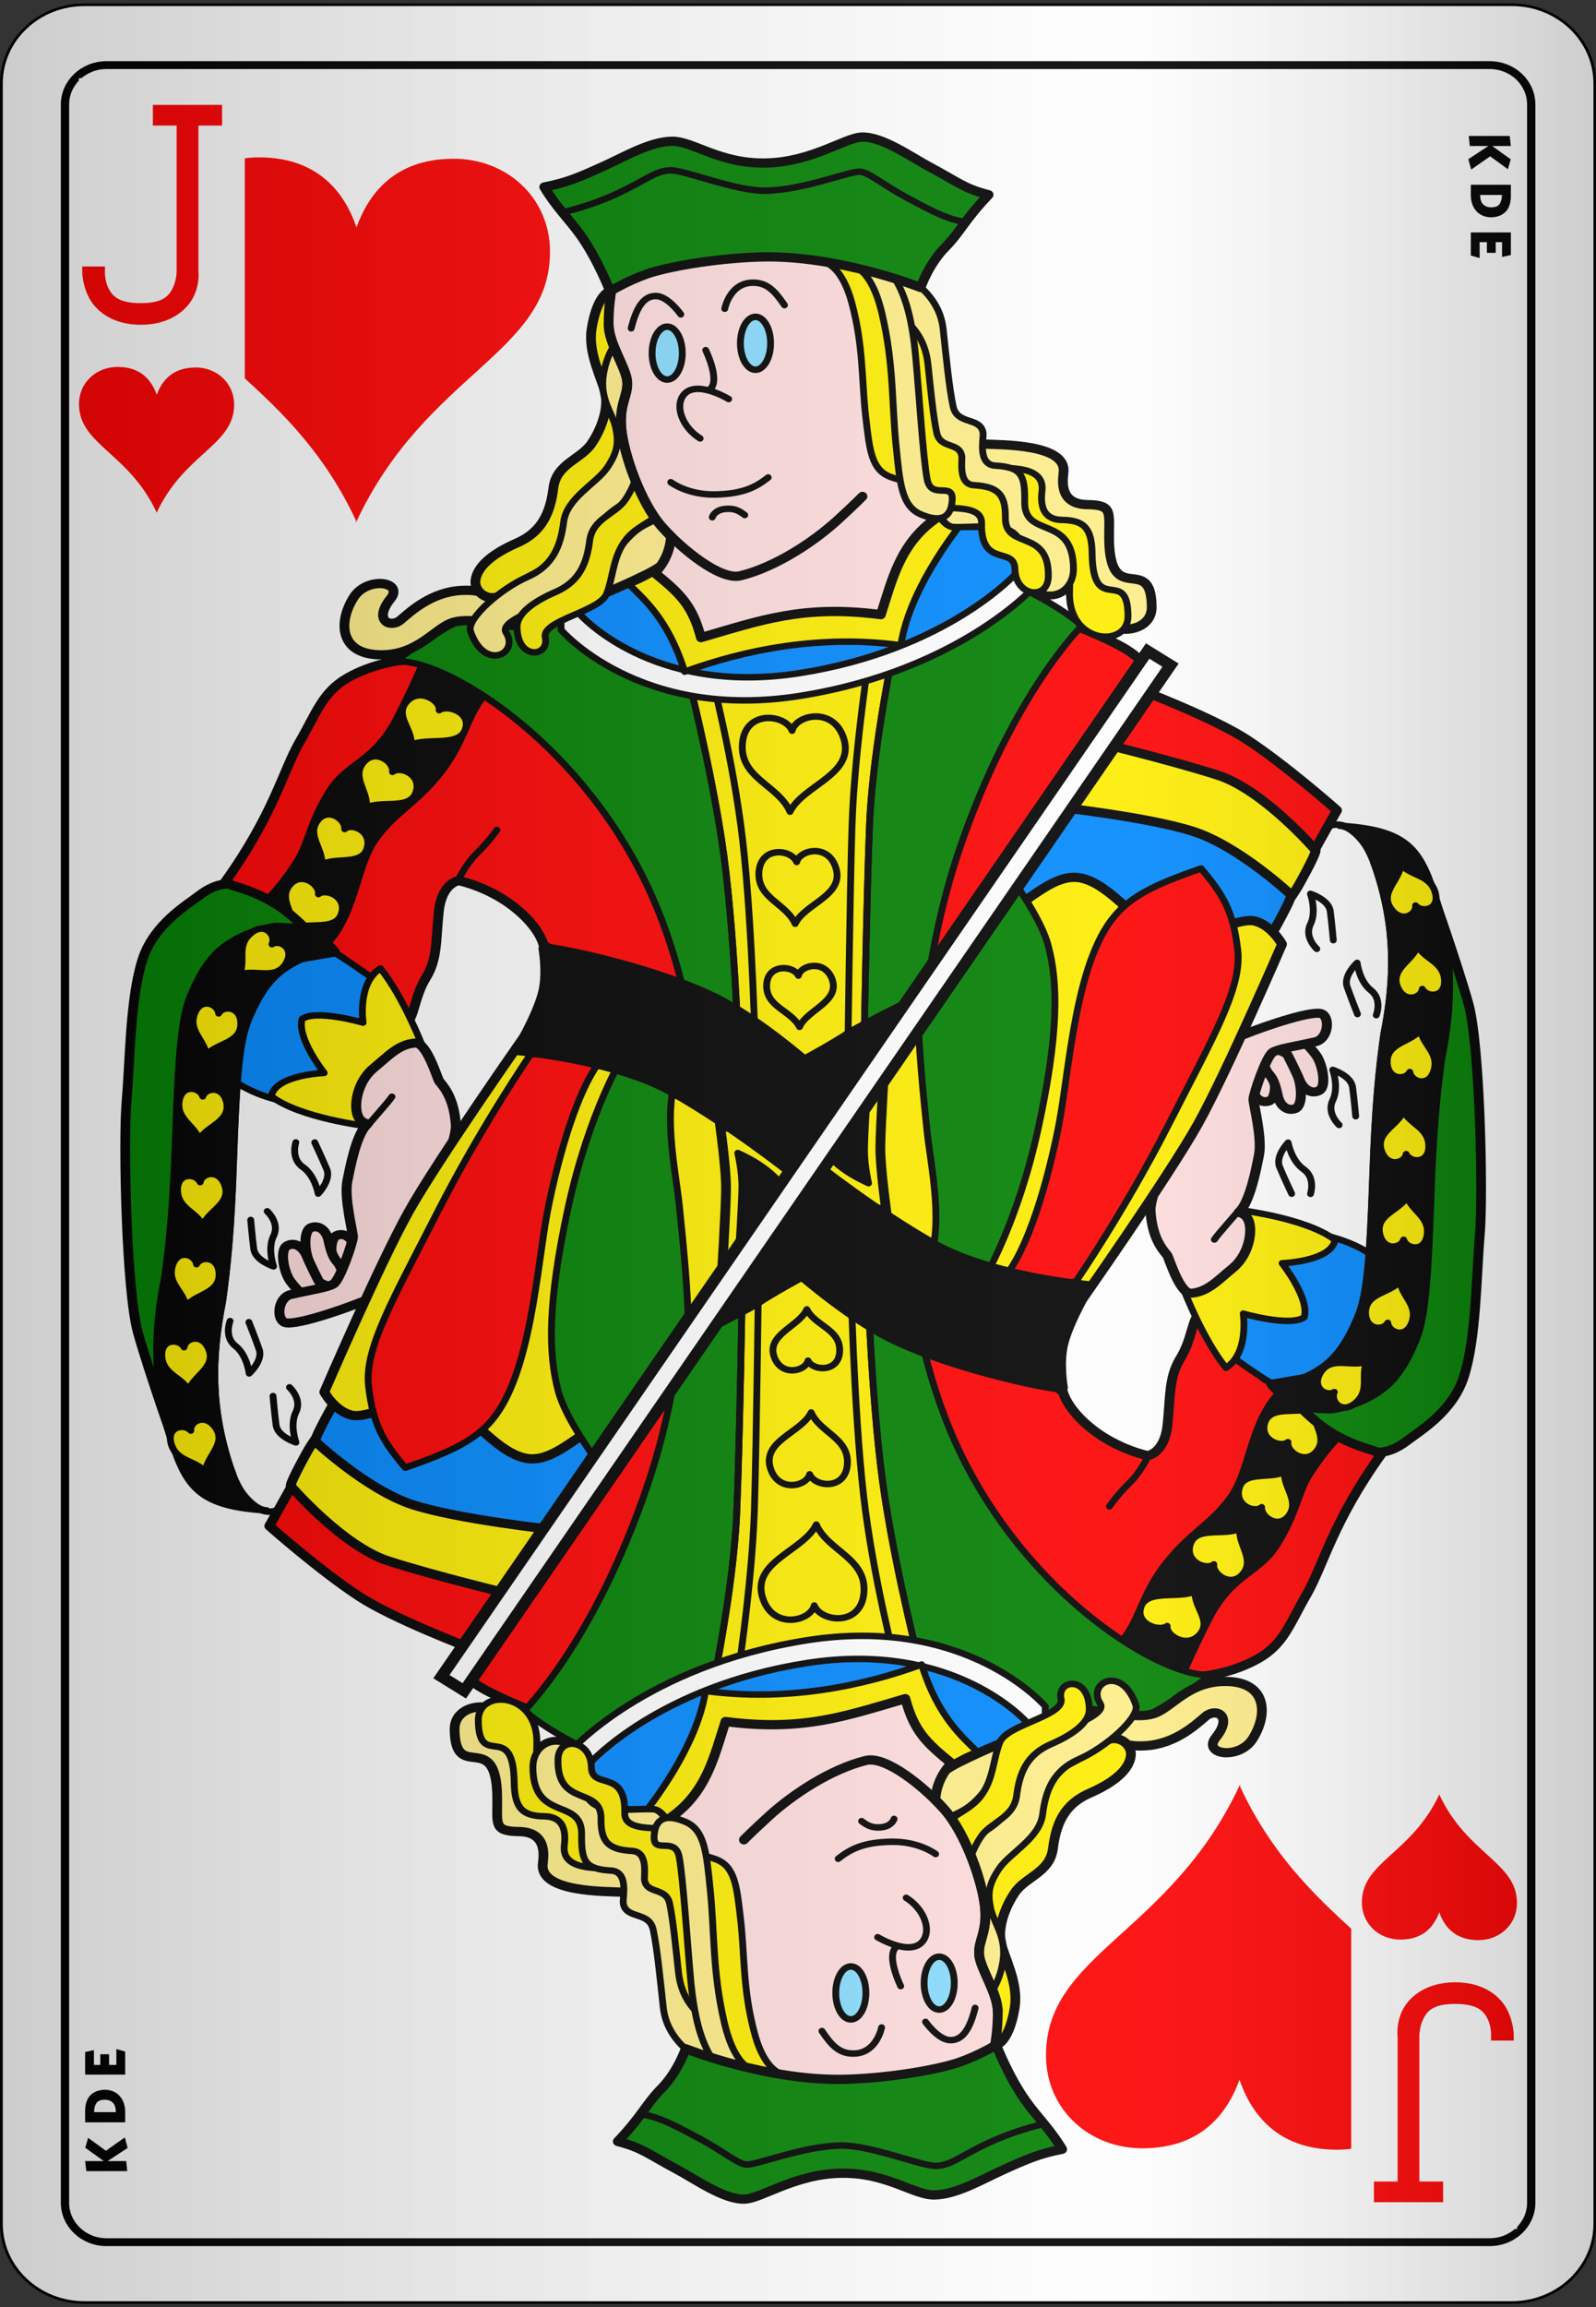 <?xml version="1.0" encoding="UTF-8"?>
<svg xmlns="http://www.w3.org/2000/svg" xmlns:xlink="http://www.w3.org/1999/xlink" width="90px" height="130px" viewBox="0 0 90 130" version="1.1">
<rect x="0" y="0" width="90" height="130" fill="#333333" stroke="none"/>
<defs>
<linearGradient id="linear0" gradientUnits="userSpaceOnUse" x1="0" y1="0" x2="1" y2="0" gradientTransform="matrix(89.844,0,0,129.462,0.078,0.269)">
<stop offset="0" style="stop-color:rgb(0%,0%,0%);stop-opacity:0.2;"/>
<stop offset="0.7" style="stop-color:rgb(93.333%,93.333%,93.333%);stop-opacity:0.1;"/>
<stop offset="1" style="stop-color:rgb(0%,0%,0%);stop-opacity:0.2;"/>
</linearGradient>
</defs>
<g id="surface1">
<path style="fill-rule:nonzero;fill:rgb(100%,100%,100%);fill-opacity:1;stroke-width:0.1;stroke-linecap:butt;stroke-linejoin:miter;stroke:rgb(0%,0%,0%);stroke-opacity:1;stroke-miterlimit:4;" d="M 3.2 0.2 L 54.8 0.2 C 56.458 0.2 57.8 1.543 57.8 3.2 L 57.8 84.8 C 57.8 86.457 56.458 87.8 54.8 87.8 L 3.2 87.8 C 1.542 87.8 0.2 86.457 0.2 84.8 L 0.2 3.2 C 0.2 1.543 1.542 0.2 3.2 0.2 Z M 3.2 0.2 " transform="matrix(1.56,0,0,1.478,-0.234,-0.026)"/>
<path style=" stroke:none;fill-rule:nonzero;fill:rgb(100%,0%,0%);fill-opacity:1;" d="M 8.836 22.246 C 8.574 21.48 7.984 20.684 6.66 20.676 C 5.461 20.664 4.469 21.523 4.457 22.754 C 4.445 25.059 7.25 25.496 8.824 28.855 L 8.824 28.91 C 10.395 25.527 13.215 25.102 13.203 22.785 C 13.191 21.555 12.199 20.695 11.008 20.707 C 9.688 20.715 9.109 21.5 8.836 22.258 Z M 8.836 22.246 "/>
<path style=" stroke:none;fill-rule:nonzero;fill:rgb(100%,0%,0%);fill-opacity:1;" d="M 81.164 107.754 C 81.426 108.52 82.016 109.316 83.34 109.324 C 84.539 109.336 85.531 108.477 85.543 107.246 C 85.555 104.941 82.75 104.504 81.176 101.145 L 81.176 101.09 C 79.605 104.473 76.785 104.898 76.797 107.215 C 76.809 108.445 77.801 109.305 78.992 109.293 C 80.312 109.285 80.891 108.5 81.164 107.742 Z M 81.164 107.754 "/>
<path style="fill:none;stroke-width:0.3;stroke-linecap:butt;stroke-linejoin:miter;stroke:rgb(0%,0%,0%);stroke-opacity:1;stroke-miterlimit:4;" d="M 3.999 2.5 L 54.001 2.5 C 54.827 2.5 55.501 3.171 55.501 4.001 L 55.501 83.999 C 55.501 84.829 54.827 85.5 54.001 85.5 L 3.999 85.5 C 3.173 85.5 2.499 84.829 2.499 83.999 L 2.499 4.001 C 2.499 3.171 3.173 2.5 3.999 2.5 Z M 3.999 2.5 " transform="matrix(1.56,0,0,1.478,-0.234,-0.026)"/>
<path style=" stroke:none;fill-rule:nonzero;fill:rgb(0%,0%,0%);fill-opacity:1;" d="M 4.801 121.773 L 4.867 122.34 L 7.176 122.34 L 7.117 121.773 L 6.07 121.773 L 7.199 121.031 L 7.039 120.441 L 5.969 121.191 L 4.969 120.465 L 4.809 121.023 L 5.852 121.773 Z M 4.801 119.59 L 7.059 119.59 L 7.059 118.977 C 7.059 118.812 7.031 118.656 6.98 118.504 C 6.926 118.352 6.855 118.227 6.758 118.117 C 6.664 118.004 6.539 117.918 6.395 117.852 C 6.25 117.789 6.09 117.754 5.918 117.754 C 5.676 117.758 5.473 117.812 5.305 117.906 C 5.137 118.004 5.008 118.137 4.926 118.316 C 4.84 118.496 4.801 118.703 4.801 118.941 Z M 4.801 116.902 L 7.059 116.902 L 7.059 115.602 L 6.562 115.461 L 6.562 116.355 L 6.152 116.355 L 6.152 115.754 L 5.656 115.754 L 5.656 116.355 L 5.297 116.355 L 5.297 115.52 L 4.801 115.629 Z M 5.305 119.016 C 5.309 118.793 5.355 118.625 5.438 118.504 C 5.52 118.383 5.672 118.32 5.898 118.316 L 5.91 118.316 C 6.094 118.316 6.242 118.367 6.355 118.477 C 6.473 118.586 6.531 118.762 6.531 119.016 Z M 5.305 119.016 "/>
<path style=" stroke:none;fill-rule:nonzero;fill:rgb(0%,0%,0%);fill-opacity:1;" d="M 85.199 8.227 L 85.133 7.66 L 82.824 7.66 L 82.883 8.227 L 83.93 8.227 L 82.801 8.969 L 82.961 9.555 L 84.031 8.809 L 85.031 9.535 L 85.191 8.977 L 84.148 8.227 Z M 85.199 10.41 L 82.941 10.41 L 82.941 11.023 C 82.941 11.188 82.969 11.344 83.02 11.496 C 83.074 11.648 83.145 11.773 83.242 11.883 C 83.336 11.996 83.461 12.082 83.605 12.148 C 83.75 12.211 83.91 12.246 84.082 12.246 C 84.324 12.242 84.527 12.188 84.695 12.094 C 84.863 11.996 84.992 11.863 85.074 11.684 C 85.16 11.504 85.199 11.297 85.199 11.059 Z M 85.199 13.098 L 82.941 13.098 L 82.941 14.398 L 83.438 14.539 L 83.438 13.645 L 83.848 13.645 L 83.848 14.246 L 84.344 14.246 L 84.344 13.645 L 84.703 13.645 L 84.703 14.48 L 85.199 14.371 Z M 84.695 10.984 C 84.691 11.207 84.645 11.375 84.562 11.496 C 84.48 11.617 84.328 11.68 84.102 11.684 L 84.09 11.684 C 83.906 11.684 83.758 11.633 83.645 11.523 C 83.527 11.414 83.469 11.238 83.469 10.984 Z M 84.695 10.984 "/>
<path style=" stroke:none;fill-rule:nonzero;fill:rgb(100%,0%,0%);fill-opacity:1;" d="M 20.098 12.797 C 19.441 10.883 17.969 8.891 14.664 8.867 C 11.664 8.84 9.18 10.988 9.152 14.066 C 9.125 19.832 16.141 20.918 20.07 29.324 L 20.07 29.453 C 24 20.996 31.043 19.938 31.016 14.145 C 30.988 11.066 28.504 8.918 25.531 8.945 C 22.227 8.969 20.781 10.938 20.098 12.824 Z M 20.098 12.797 "/>
<path style=" stroke:none;fill-rule:nonzero;fill:rgb(100%,0%,0%);fill-opacity:1;" d="M 69.902 117.203 C 70.559 119.117 72.031 121.109 75.336 121.133 C 78.336 121.16 80.82 119.012 80.848 115.934 C 80.875 110.168 73.859 109.082 69.93 100.676 L 69.93 100.547 C 66 109.004 58.957 110.062 58.984 115.855 C 59.012 118.934 61.496 121.082 64.469 121.055 C 67.773 121.031 69.219 119.062 69.902 117.176 Z M 69.902 117.203 "/>
<path style=" stroke:none;fill-rule:nonzero;fill:rgb(100%,100%,100%);fill-opacity:1;" d="M 4.445 4.406 L 13.805 4.406 L 13.805 31.008 L 4.445 31.008 Z M 4.445 4.406 "/>
<path style=" stroke:none;fill-rule:nonzero;fill:rgb(100%,100%,100%);fill-opacity:1;" d="M 76.195 98.992 L 85.555 98.992 L 85.555 125.594 L 76.195 125.594 Z M 76.195 98.992 "/>
<path style=" stroke:none;fill-rule:nonzero;fill:rgb(100%,0%,0%);fill-opacity:1;" d="M 8.836 22.246 C 8.574 21.48 7.984 20.684 6.66 20.676 C 5.461 20.664 4.469 21.523 4.457 22.754 C 4.445 25.059 7.25 25.496 8.824 28.855 L 8.824 28.91 C 10.395 25.527 13.215 25.102 13.203 22.785 C 13.191 21.555 12.199 20.695 11.008 20.707 C 9.688 20.715 9.109 21.5 8.836 22.258 Z M 8.836 22.246 "/>
<path style=" stroke:none;fill-rule:nonzero;fill:rgb(100%,0%,0%);fill-opacity:1;" d="M 81.164 107.754 C 81.426 108.52 82.016 109.316 83.34 109.324 C 84.539 109.336 85.531 108.477 85.543 107.246 C 85.555 104.941 82.75 104.504 81.176 101.145 L 81.176 101.09 C 79.605 104.473 76.785 104.898 76.797 107.215 C 76.809 108.445 77.801 109.305 78.992 109.293 C 80.312 109.285 80.891 108.5 81.164 107.742 Z M 81.164 107.754 "/>
<path style="fill-rule:evenodd;fill:rgb(100%,0%,0%);fill-opacity:1;stroke-width:1.25;stroke-linecap:round;stroke-linejoin:round;stroke:rgb(0%,0%,0%);stroke-opacity:1;stroke-miterlimit:4;" d="M 29.367 121.149 C 35.628 111.945 36.809 106.068 38.958 102.16 C 41.116 98.242 41.854 95.496 45.104 93.537 C 48.354 91.587 51.88 91.193 51.88 91.193 L 138.803 86.685 C 138.803 86.685 143.466 88.644 145.34 90.022 C 147.222 91.39 147.222 92.168 147.222 92.168 L 110.812 147.384 L 92.402 147.581 L 70.165 129.566 C 70.165 129.566 69.694 127.213 66.364 124.476 C 63.043 121.73 59.322 120.952 59.322 120.952 C 59.322 120.952 57.164 121.224 56.773 125.104 C 56.382 128.975 56.622 131.525 55.13 134.065 C 53.647 136.614 53.647 139.351 52.661 140.139 C 51.684 140.917 29.563 121.337 29.367 121.149 Z M 29.367 121.149 " transform="matrix(0.44,0,0,0.417,-0.234,-0.814)"/>
<path style="fill-rule:evenodd;fill:rgb(0%,0%,0%);fill-opacity:1;stroke-width:0.875;stroke-linecap:round;stroke-linejoin:round;stroke:rgb(0%,0%,0%);stroke-opacity:1;stroke-miterlimit:4;" d="M 55.174 90.453 C 55.174 90.453 53.825 93.977 51.453 98.87 C 48.523 104.943 45.148 104.934 42.813 108.758 C 40.246 112.967 40.006 116.107 38.532 118.45 C 35.602 123.146 35.007 122.836 33.639 125.151 C 32.529 127.017 39.314 131.956 39.314 131.956 C 39.314 131.956 40.85 131.412 42.724 129.182 C 46.232 124.992 46.214 118.909 48.692 115.31 C 51.169 111.711 53.665 110.68 56.737 106.705 C 60.503 101.832 60.263 98.054 63.593 94.802 Z M 55.174 90.453 " transform="matrix(0.44,0,0,0.417,-0.234,-0.814)"/>
<path style="fill-rule:evenodd;fill:rgb(100%,93.333%,0%);fill-opacity:1;stroke-width:0.875;stroke-linecap:round;stroke-linejoin:round;stroke:rgb(0%,0%,0%);stroke-opacity:1;stroke-miterlimit:4;" d="M 38.044 127.485 C 38.355 125.433 36.108 123.445 37.706 121.487 C 39.207 119.64 41.552 121.515 41.338 122.771 C 42.209 121.993 44.846 122.967 44.349 125.198 C 43.745 127.954 39.935 126.417 38.044 127.485 Z M 38.044 127.485 " transform="matrix(0.44,0,0,0.417,-0.234,-0.814)"/>
<path style="fill-rule:evenodd;fill:rgb(100%,93.333%,0%);fill-opacity:1;stroke-width:0.875;stroke-linecap:round;stroke-linejoin:round;stroke:rgb(0%,0%,0%);stroke-opacity:1;stroke-miterlimit:4;" d="M 41.774 118.797 C 41.996 116.744 39.802 114.822 41.232 112.826 C 42.591 110.923 44.864 112.714 44.704 113.979 C 45.503 113.173 48.017 114.063 47.635 116.303 C 47.164 119.087 43.514 117.672 41.774 118.797 Z M 41.774 118.797 " transform="matrix(0.44,0,0,0.417,-0.234,-0.814)"/>
<path style="fill-rule:evenodd;fill:rgb(100%,93.333%,0%);fill-opacity:1;stroke-width:0.875;stroke-linecap:round;stroke-linejoin:round;stroke:rgb(0%,0%,0%);stroke-opacity:1;stroke-miterlimit:4;" d="M 47.484 111.101 C 47.795 108.992 45.512 106.949 47.138 104.943 C 48.665 103.041 51.054 104.962 50.832 106.256 C 51.729 105.459 54.411 106.462 53.913 108.749 C 53.292 111.589 49.411 110.005 47.484 111.101 Z M 47.484 111.101 " transform="matrix(0.44,0,0,0.417,-0.234,-0.814)"/>
<path style="fill-rule:evenodd;fill:rgb(100%,93.333%,0%);fill-opacity:1;stroke-width:0.875;stroke-linecap:round;stroke-linejoin:round;stroke:rgb(0%,0%,0%);stroke-opacity:1;stroke-miterlimit:4;" d="M 53.203 102.61 C 53.514 100.576 50.965 98.635 52.715 96.686 C 54.366 94.849 57.031 96.676 56.809 97.923 C 57.777 97.145 60.743 98.092 60.228 100.294 C 59.597 103.031 55.308 101.541 53.203 102.61 Z M 53.203 102.61 " transform="matrix(0.44,0,0,0.417,-0.234,-0.814)"/>
<path style="fill-rule:evenodd;fill:rgb(100%,100%,100%);fill-opacity:1;stroke-width:0.875;stroke-linecap:round;stroke-linejoin:round;stroke:rgb(0%,0%,0%);stroke-opacity:1;stroke-miterlimit:4;" d="M 44.1 129.222 C 44.1 129.222 42.102 128.228 39.092 129.728 C 36.081 131.228 34.305 133.027 32.396 137.854 C 31.25 140.741 30.824 145.428 30.46 156.863 C 30.158 166.442 29.652 171.522 29.065 175.936 C 27.618 183.632 27.556 190.446 30.069 198.384 C 31.969 204.374 35.086 205.405 37.085 203.399 C 39.092 201.393 47.111 187.934 48.114 183.35 C 49.118 178.767 51.125 161.296 51.125 153.282 C 51.125 145.259 48.114 132.39 46.107 130.806 C 44.1 129.222 44.34 129.241 44.1 129.222 Z M 44.1 129.222 " transform="matrix(0.44,0,0,0.417,-0.234,-0.026)"/>
<path style="fill-rule:evenodd;fill:rgb(0%,53.333%,100%);fill-opacity:1;stroke-width:0.875;stroke-linecap:round;stroke-linejoin:round;stroke:rgb(0%,0%,0%);stroke-opacity:1;stroke-miterlimit:4;" d="M 48.576 134.365 C 48.576 134.365 44.1 130.972 43.106 130.541 C 42.102 130.11 39.651 129.903 37.085 131.113 C 34.491 132.34 28.568 139.061 28.879 145.031 C 29.092 149.08 36.614 150.711 36.614 150.711 L 49.118 146.147 Z M 48.576 134.365 " transform="matrix(0.44,0,0,0.417,-0.234,-0.814)"/>
<path style="fill-rule:evenodd;fill:rgb(100%,93.333%,0%);fill-opacity:1;stroke-width:0.875;stroke-linecap:round;stroke-linejoin:round;stroke:rgb(0%,0%,0%);stroke-opacity:1;stroke-miterlimit:4;" d="M 54.651 143.269 C 54.651 143.269 52.199 136.596 49.287 132.818 C 46.285 134.805 47.066 140.139 47.066 140.139 C 47.066 140.139 41.045 138.302 39.243 139.651 C 38.55 142.247 42.084 146.934 42.084 146.934 C 42.084 146.934 35.788 147.187 35.3 150.093 C 38.967 153.064 47.626 154.132 47.626 154.132 Z M 54.651 143.269 " transform="matrix(0.44,0,0,0.417,-0.234,-0.814)"/>
<path style="fill-rule:evenodd;fill:rgb(100%,86.667%,86.667%);fill-opacity:1;stroke-width:1.281;stroke-linecap:round;stroke-linejoin:round;stroke:rgb(0%,0%,0%);stroke-opacity:1;stroke-miterlimit:4;" d="M 45.512 183.911 C 45.512 183.911 44.286 182.729 43.496 181.499 C 42.679 180.239 42.128 177.109 43.096 176.518 C 44.055 175.928 45.103 176.627 45.609 177.926 C 46.266 179.619 46.728 180.239 47.305 180.731 C 48.096 181.41 49.082 183.625 48.122 184.137 C 47.154 184.649 45.529 183.979 45.512 183.911 Z M 45.512 183.911 " transform="matrix(0.44,0,0,0.397,-2.777,0.121)"/>
<path style="fill-rule:evenodd;fill:rgb(100%,86.667%,86.667%);fill-opacity:1;stroke-width:1.281;stroke-linecap:round;stroke-linejoin:round;stroke:rgb(0%,0%,0%);stroke-opacity:1;stroke-miterlimit:4;" d="M 49.233 179.786 C 48.673 178.398 48.478 175.426 49.534 175.022 C 50.591 174.619 51.488 175.504 51.746 176.873 C 53.62 179.826 52.296 184.747 49.233 179.786 Z M 49.233 179.786 " transform="matrix(0.44,0,0,0.397,-2.777,0.121)"/>
<path style="fill-rule:evenodd;fill:rgb(100%,86.667%,86.667%);fill-opacity:1;stroke-width:1.281;stroke-linecap:round;stroke-linejoin:round;stroke:rgb(0%,0%,0%);stroke-opacity:1;stroke-miterlimit:4;" d="M 47.208 181.637 C 47.208 181.637 46.453 180.032 45.911 178.684 C 45.343 177.296 45.156 174.323 46.213 173.92 C 47.261 173.526 48.158 174.402 48.415 175.77 C 48.753 177.562 49.09 178.261 49.561 178.851 C 50.209 179.668 50.769 182.021 49.73 182.345 C 48.691 182.67 47.217 181.716 47.208 181.637 Z M 47.208 181.637 " transform="matrix(0.44,0,0,0.397,-2.777,0.121)"/>
<path style="fill-rule:evenodd;fill:rgb(100%,86.667%,86.667%);fill-opacity:1;stroke-width:1.284;stroke-linecap:round;stroke-linejoin:round;stroke:rgb(0%,0%,0%);stroke-opacity:1;stroke-miterlimit:4;" d="M 62.598 153.151 C 63.433 154.243 64.525 155.867 64.738 159.421 C 64.942 162.974 56.586 182.739 53.033 184.324 C 49.481 185.909 43.771 187.956 42.75 187.375 C 41.657 186.745 42.004 183.832 43.576 183.438 C 46.426 182.72 48.22 182.473 49.055 181.932 C 49.89 181.401 51.541 175.977 51.541 175.258 C 51.541 174.54 50.378 169.697 50.84 167.266 C 51.124 165.779 51.923 160.661 53.424 159.194 C 52.332 158.988 51.959 157.905 51.959 156.645 C 51.959 155.395 52.403 152.924 54.241 151.251 C 56.088 149.578 57.394 147.904 59.525 147.737 C 61.017 147.609 62.385 152.875 62.598 153.151 Z M 62.598 153.151 " transform="matrix(0.44,0,0,0.397,-2.777,0.121)"/>
<path style="fill:none;stroke-width:0.899;stroke-linecap:round;stroke-linejoin:round;stroke:rgb(0%,0%,0%);stroke-opacity:1;stroke-miterlimit:4;" d="M 56.541 155.355 C 56.168 156.035 53.664 159.086 53.202 159.765 " transform="matrix(0.44,0,0,0.397,-2.777,0.121)"/>
<path style="fill-rule:evenodd;fill:rgb(0%,50.196%,0%);fill-opacity:1;stroke-width:1.25;stroke-linecap:round;stroke-linejoin:round;stroke:rgb(0%,0%,0%);stroke-opacity:1;stroke-miterlimit:4;" d="M 16.375 196.465 C 16.375 196.465 15.89 185.056 16.02 179.484 C 16.15 173.785 21.301 154.317 23.294 149.049 C 25.292 143.792 27.616 135.683 30.615 131.124 C 33.339 127.004 38.031 125.705 40.023 124.856 C 42.569 123.787 44.304 124.405 44.36 124.723 C 49.469 128.092 50.614 130.656 53.177 135.64 C 46.164 126.893 40.285 137.039 34.824 145.93 C 33.641 147.852 23.69 173.953 23.138 176.184 C 22.488 178.786 16.368 187.272 16.375 196.465 Z M 16.375 196.465 " transform="matrix(0.423,-0.116,0.122,0.4,-20.901,5.14)"/>
<path style="fill-rule:evenodd;fill:rgb(0%,50.196%,0%);fill-opacity:1;stroke-width:0.875;stroke-linecap:round;stroke-linejoin:round;stroke:rgb(0%,0%,0%);stroke-opacity:1;stroke-miterlimit:4;" d="M 102.588 73.078 C 69.854 72.825 51.187 89.49 51.187 89.49 C 56.276 88.703 72.82 98.31 82.411 117.496 C 86.896 126.457 88.974 136.477 89.933 144.5 L 111.105 144.5 L 119.657 131.471 C 120.447 126.204 121.646 120.589 123.449 114.956 C 130.207 93.905 139.203 84.607 139.203 84.607 C 139.203 84.607 127.49 73.275 102.588 73.078 Z M 102.588 73.078 " transform="matrix(0.44,0,0,0.417,-0.234,-0.026)"/>
<path style="fill-rule:evenodd;fill:rgb(100%,93.333%,0%);fill-opacity:1;stroke-width:0.875;stroke-linecap:round;stroke-linejoin:round;stroke:rgb(0%,0%,0%);stroke-opacity:1;stroke-miterlimit:4;" d="M 88.495 90.671 C 88.495 90.671 91.363 102.312 92.997 113.382 C 94.693 124.939 95.226 143.253 95.226 143.253 L 111.238 143.253 C 111.238 143.253 111.629 119.652 111.984 111.226 C 112.428 100.663 115.27 86.753 115.27 86.753 " transform="matrix(0.44,0,0,0.417,-0.234,-0.026)"/>
<path style="fill:none;stroke-width:0.875;stroke-linecap:round;stroke-linejoin:round;stroke:rgb(0%,0%,0%);stroke-opacity:1;stroke-miterlimit:4;" d="M 91.63 92.955 C 91.63 92.955 94.533 104.597 95.732 115.666 C 96.985 127.223 97.375 145.537 97.375 145.537 L 109.178 145.537 C 109.178 145.537 109.462 121.927 109.728 113.51 C 110.048 102.947 112.153 89.038 112.153 89.038 " transform="matrix(0.44,0,0,0.417,-0.234,-0.814)"/>
<path style="fill:none;stroke-width:0.875;stroke-linecap:round;stroke-linejoin:round;stroke:rgb(0%,0%,0%);stroke-opacity:1;stroke-miterlimit:4;" d="M 88.495 92.562 C 88.495 92.562 91.363 104.203 92.997 115.272 C 94.693 126.829 95.226 145.144 95.226 145.144 L 111.238 145.144 C 111.238 145.144 111.629 121.543 111.984 113.117 C 112.428 102.553 115.27 88.644 115.27 88.644 " transform="matrix(0.44,0,0,0.417,-0.234,-0.814)"/>
<path style="fill-rule:evenodd;fill:rgb(100%,93.333%,0%);fill-opacity:1;stroke-width:0.875;stroke-linecap:round;stroke-linejoin:round;stroke:rgb(0%,0%,0%);stroke-opacity:1;stroke-miterlimit:4;" d="M 101.78 111.636 C 100.297 108.018 95.253 107.099 95.688 102.328 C 96.096 97.829 101.176 98.448 102.047 100.688 C 102.562 98.551 107.206 97.436 108.6 101.532 C 110.314 106.584 103.467 107.99 101.78 111.636 Z M 101.78 111.636 " transform="matrix(0.44,0,0,0.417,-0.234,-0.814)"/>
<path style="fill-rule:evenodd;fill:rgb(100%,93.333%,0%);fill-opacity:1;stroke-width:0.875;stroke-linecap:round;stroke-linejoin:round;stroke:rgb(0%,0%,0%);stroke-opacity:1;stroke-miterlimit:4;" d="M 102.437 126.773 C 101.309 124.017 97.482 123.314 97.81 119.678 C 98.121 116.238 101.975 116.716 102.633 118.431 C 103.032 116.8 106.558 115.938 107.606 119.068 C 108.911 122.93 103.716 123.989 102.437 126.773 Z M 102.437 126.773 " transform="matrix(0.44,0,0,0.417,-0.234,-0.814)"/>
<path style="fill-rule:evenodd;fill:rgb(100%,93.333%,0%);fill-opacity:1;stroke-width:0.875;stroke-linecap:round;stroke-linejoin:round;stroke:rgb(0%,0%,0%);stroke-opacity:1;stroke-miterlimit:4;" d="M 102.997 140.71 C 101.931 138.47 98.645 138.03 98.787 135.002 C 98.921 132.144 102.224 132.387 102.855 133.784 C 103.121 132.415 106.096 131.572 107.117 134.112 C 108.378 137.27 103.982 138.358 102.997 140.71 Z M 102.997 140.71 " transform="matrix(0.44,0,0,0.417,-0.234,-0.814)"/>
<path style="fill-rule:evenodd;fill:rgb(100%,100%,100%);fill-opacity:1;stroke-width:0.875;stroke-linecap:round;stroke-linejoin:round;stroke:rgb(0%,0%,0%);stroke-opacity:1;stroke-miterlimit:4;" d="M 72.438 85.179 C 72.438 85.179 82.447 97.57 103.094 94.092 C 123.742 90.615 133.324 79.096 133.324 79.096 L 132.383 69.095 L 72.438 69.657 Z M 72.438 85.179 " transform="matrix(0.44,0,0,0.417,-0.234,-0.026)"/>
<path style="fill-rule:evenodd;fill:rgb(0%,53.333%,100%);fill-opacity:1;stroke-width:0.875;stroke-linecap:round;stroke-linejoin:round;stroke:rgb(0%,0%,0%);stroke-opacity:1;stroke-miterlimit:4;" d="M 74.783 83.004 C 74.783 83.004 83.992 94.167 102.979 91.027 C 121.966 87.897 130.775 77.521 130.775 77.521 L 129.914 68.514 L 74.783 69.029 Z M 74.783 83.004 " transform="matrix(0.44,0,0,0.417,-0.234,-0.026)"/>
<path style="fill-rule:evenodd;fill:rgb(100%,93.333%,0%);fill-opacity:1;stroke-width:0.875;stroke-linecap:round;stroke-linejoin:round;stroke:rgb(0%,0%,0%);stroke-opacity:1;stroke-miterlimit:4;" d="M 84.196 79.441 C 84.196 79.441 82.002 80.884 80.901 81.091 C 82.731 83.068 85.946 85.721 88.086 92.957 C 95.705 90.014 105.483 87.895 115.784 89.386 C 116.983 80.978 124.292 71.971 124.292 71.971 L 119.283 68.971 Z M 84.196 79.441 " transform="matrix(0.44,0,0,0.417,-0.148,-0.913)"/>
<path style="fill-rule:evenodd;fill:rgb(100%,93.333%,53.333%);fill-opacity:1;stroke-width:1.25;stroke-linecap:round;stroke-linejoin:round;stroke:rgb(0%,0%,0%);stroke-opacity:1;stroke-miterlimit:4;" d="M 88.21 72.055 C 87.517 71.212 85.501 71.483 82.846 72.983 C 80.129 74.511 78.681 77.829 77.464 79.235 C 76.257 80.631 73.877 81.559 71.514 81.775 C 69.152 81.99 66.941 80.013 64.339 81.569 C 61.737 83.125 62.98 81.794 59.499 81.972 C 55.627 82.169 52.927 84.84 51.702 85.946 C 50.379 87.136 48.123 86.058 50.396 83.087 C 52.155 80.781 47.377 80.031 45.654 82.928 C 43.665 86.255 43.878 90.482 48.86 90.67 C 53.94 90.848 56.027 87.005 58.451 86.274 C 60.875 85.552 64.676 86.817 67.66 86.817 C 70.644 86.808 71.994 85.224 75.306 83.574 C 78.628 81.925 79.472 81.737 83.308 79.741 C 86.061 78.307 90.412 74.726 88.21 72.055 Z M 88.21 72.055 " transform="matrix(0.44,0,0,0.417,-0.148,-0.913)"/>
<path style="fill-rule:evenodd;fill:rgb(100%,93.333%,0%);fill-opacity:1;stroke-width:1.25;stroke-linecap:round;stroke-linejoin:round;stroke:rgb(0%,0%,0%);stroke-opacity:1;stroke-miterlimit:4;" d="M 78.894 41.462 C 77.731 41.5 76.639 43.402 76.159 46.655 C 75.671 49.982 77.527 53.403 77.917 55.362 C 78.308 57.321 77.527 59.964 76.159 62.12 C 74.783 64.276 71.657 64.838 71.266 68.09 C 70.875 71.343 69.889 74.042 66.568 75.57 C 63.238 77.098 61.47 78.86 61.275 80.622 C 61.08 82.384 63.353 83.949 65.156 82.187 C 66.959 80.425 71.852 78.954 72.829 76.414 C 73.806 73.864 74.392 70.34 76.354 67.8 C 78.308 65.25 81.834 64.96 82.615 61.042 C 83.397 57.124 82.322 55.953 81.443 51.35 C 80.635 49.57 82.615 41.359 78.894 41.462 Z M 78.894 41.462 " transform="matrix(0.44,0,0,0.417,-0.148,-0.913)"/>
<path style="fill-rule:evenodd;fill:rgb(100%,93.333%,53.333%);fill-opacity:1;stroke-width:0.875;stroke-linecap:round;stroke-linejoin:round;stroke:rgb(0%,0%,0%);stroke-opacity:1;stroke-miterlimit:4;" d="M 80.999 47.161 C 79.836 47.189 78.148 49.588 77.669 52.831 C 77.18 56.159 78.85 58.024 79.241 59.983 C 79.631 61.942 79.534 63.207 78.166 65.363 C 76.79 67.519 72.971 69.459 72.58 72.702 C 72.189 75.954 71.213 78.654 67.882 80.181 C 64.552 81.709 60.094 85.796 60.636 87.483 C 62.403 92.966 66.923 90.52 65.2 87.68 C 63.895 85.524 74.347 83.181 75.324 80.631 C 76.301 78.091 75.715 74.961 77.669 72.411 C 79.631 69.871 83.157 69.571 83.938 65.653 C 84.72 61.745 83.645 60.564 82.766 55.971 C 81.949 54.19 84.711 47.048 80.999 47.161 Z M 80.999 47.161 " transform="matrix(0.44,0,0,0.417,-0.148,-0.913)"/>
<path style="fill-rule:evenodd;fill:rgb(100%,93.333%,0%);fill-opacity:1;stroke-width:0.877;stroke-linecap:round;stroke-linejoin:round;stroke:rgb(0%,0%,0%);stroke-opacity:1;stroke-miterlimit:4;" d="M 83.033 50.554 C 81.94 50.582 80.919 52.353 80.475 55.362 C 80.022 58.455 81.754 61.633 82.118 63.451 C 82.482 65.26 81.754 67.716 80.475 69.712 C 79.196 71.708 76.274 72.233 75.91 75.251 C 75.546 78.26 74.632 80.772 71.532 82.187 C 68.433 83.603 66.603 85.224 66.603 86.874 C 66.621 91.541 70.795 90.942 70.218 88.327 C 69.721 86.04 77.145 84.84 78.059 82.478 C 78.974 80.116 78.832 77.341 80.662 74.98 C 82.482 72.618 85.768 72.346 86.496 68.709 C 87.224 65.082 86.221 63.994 85.404 59.72 C 84.649 58.071 86.487 50.46 83.033 50.554 Z M 83.033 50.554 " transform="matrix(0.44,0,0,0.417,-0.148,-0.913)"/>
<path style="fill-rule:evenodd;fill:rgb(100%,86.667%,86.667%);fill-opacity:1;stroke-width:1.25;stroke-linecap:round;stroke-linejoin:round;stroke:rgb(0%,0%,0%);stroke-opacity:1;stroke-miterlimit:4;" d="M 96.78 28.402 C 88.94 28.552 81.356 32.994 78.592 41.624 L 78.468 42.223 C 78.468 42.223 78.158 43.99 78.158 46.496 C 78.158 49.011 80.381 52.237 80.532 54.154 C 80.683 56.071 79.487 57.099 79.779 60.503 C 80.08 63.897 82.251 70.536 84.997 73.781 C 85.334 74.183 85.715 74.604 86.122 75.034 C 86.114 75.558 85.972 77.933 84.058 79.971 C 87.23 82.702 88.86 84.254 89.967 88.686 C 97.675 86.33 103.053 84.235 112.967 85.591 C 114.446 80.803 115.43 75.997 120.046 72.603 C 115.456 66.712 116.342 61.522 116.041 54.752 C 116.041 52.396 114.792 44.57 113.631 42.008 C 109.715 33.396 104.621 28.262 96.78 28.402 Z M 96.78 28.402 " transform="matrix(0.441,0,0,0.418,-0.148,-1.142)"/>
<path style="fill:none;stroke-width:1.25;stroke-linecap:round;stroke-linejoin:round;stroke:rgb(0%,0%,0%);stroke-opacity:1;stroke-miterlimit:4;" d="M 78.353 46.055 C 78.353 48.567 80.564 51.819 80.715 53.741 C 80.866 55.671 79.685 56.684 79.978 60.095 C 80.271 63.498 82.447 70.152 85.2 73.405 C 87.775 76.442 92.668 80.659 95.226 79.994 C 99.782 78.813 104.666 75.364 107.623 72.524 C 109.985 70.246 110.873 69.271 110.873 69.271 " transform="matrix(0.44,0,0,0.417,-0.148,-0.913)"/>
<path style="fill-rule:evenodd;fill:rgb(100%,93.333%,53.333%);fill-opacity:1;stroke-width:1.25;stroke-linecap:round;stroke-linejoin:round;stroke:rgb(0%,0%,0%);stroke-opacity:1;stroke-miterlimit:4;" d="M 111.406 37.46 C 111.406 37.46 114.825 37.319 116.353 43.271 C 117.871 49.232 116.903 53.656 117.463 58.643 C 117.942 62.992 119.843 73.086 122.516 73.208 C 125.757 73.358 131.175 72.308 131.175 76.423 C 131.183 84.493 137.951 83.79 137.915 79.029 C 137.853 71.633 131.601 75.036 131.663 70.021 C 131.716 66.338 130.455 65.325 127.107 65.11 C 124.772 64.96 125.455 61.398 125.349 60.695 C 125.029 58.483 122.214 59.664 121.708 57.115 C 121.193 54.575 120.838 50.657 120.42 46.645 C 120.012 42.634 117.934 40.553 116.406 39.447 C 114.328 37.938 112.135 32.914 111.406 34.91 C 110.678 36.907 111.779 37.6 111.406 37.46 Z M 111.406 37.46 " transform="matrix(0.44,0,0,0.417,-0.148,-0.913)"/>
<path style="fill-rule:evenodd;fill:rgb(100%,93.333%,53.333%);fill-opacity:1;stroke-width:1.25;stroke-linecap:round;stroke-linejoin:round;stroke:rgb(0%,0%,0%);stroke-opacity:1;stroke-miterlimit:4;" d="M 124.718 71.043 C 124.789 76.011 139.505 72.693 139.061 80.425 C 138.581 88.383 147.977 88.954 147.941 84.202 C 147.888 76.807 142.613 84.418 142.48 75.092 C 142.426 71.418 143.039 70.424 139.691 70.377 C 135.784 70.331 136.627 66.581 136.654 65.86 C 136.823 62.195 128.777 62.307 126.361 62.195 C 119.443 61.857 124.621 64.838 124.718 71.043 Z M 124.718 71.043 " transform="matrix(0.44,0,0,0.417,-0.148,-0.913)"/>
<path style="fill-rule:evenodd;fill:rgb(100%,93.333%,0%);fill-opacity:1;stroke-width:0.877;stroke-linecap:round;stroke-linejoin:round;stroke:rgb(0%,0%,0%);stroke-opacity:1;stroke-miterlimit:4;" d="M 126.539 72.364 C 126.601 76.957 137.791 74.773 137.418 81.925 C 137.018 89.301 144.94 89.836 144.904 85.43 C 144.86 78.579 140.419 85.627 140.304 76.995 C 140.259 73.583 139.283 72.486 136.459 72.449 C 133.173 72.402 133.874 68.925 133.901 68.269 C 134.043 64.866 128.83 65.522 126.788 65.41 C 120.962 65.1 126.459 66.61 126.539 72.364 Z M 126.539 72.364 " transform="matrix(0.44,0,0,0.417,-0.148,-0.913)"/>
<path style="fill-rule:evenodd;fill:rgb(100%,93.333%,53.333%);fill-opacity:1;stroke-width:0.875;stroke-linecap:round;stroke-linejoin:round;stroke:rgb(0%,0%,0%);stroke-opacity:1;stroke-miterlimit:4;" d="M 111.406 37.46 C 111.406 37.46 114.825 37.319 116.353 43.271 C 117.871 49.232 116.903 53.656 117.463 58.643 C 117.942 62.992 119.843 73.283 122.516 73.405 C 125.757 73.555 131.175 72.308 131.175 76.423 C 131.183 84.493 137.951 83.79 137.915 79.029 C 137.853 71.633 131.601 75.036 131.663 70.021 C 131.716 66.338 131.237 65.325 127.889 65.11 C 125.553 64.96 126.432 61.398 126.326 60.695 C 126.006 58.483 123.004 59.664 122.489 57.115 C 121.983 54.575 121.619 50.657 121.211 46.645 C 120.793 42.634 117.934 40.553 116.406 39.447 C 114.328 37.938 112.135 32.914 111.406 34.91 C 110.678 36.907 111.779 37.6 111.406 37.46 Z M 111.406 37.46 " transform="matrix(0.44,0,0,0.417,-0.148,-0.913)"/>
<path style="fill-rule:evenodd;fill:rgb(100%,93.333%,0%);fill-opacity:1;stroke-width:0.875;stroke-linecap:round;stroke-linejoin:round;stroke:rgb(0%,0%,0%);stroke-opacity:1;stroke-miterlimit:4;" d="M 111.291 43.196 C 111.291 43.196 113.333 43.374 114.683 48.66 C 116.024 53.947 116.149 57.583 116.637 62.007 C 117.063 65.878 118.386 70.734 120.749 70.809 C 123.102 70.874 126.193 70.696 126.139 72.889 C 125.997 78.963 130.366 75.973 130.411 79.075 C 130.473 82.815 134.629 83.359 134.691 80.116 C 134.825 73.545 129.123 76.564 129.185 72.121 C 129.221 68.85 128.111 67.95 125.154 67.753 C 123.093 67.622 123.697 64.463 123.599 63.835 C 123.315 61.876 120.838 62.917 120.385 60.658 C 119.932 58.399 119.621 54.922 119.257 51.36 C 118.884 47.789 117.054 45.952 115.713 44.968 C 113.866 43.618 111.939 39.166 111.291 40.937 C 110.651 42.709 111.628 43.327 111.291 43.196 Z M 111.291 43.196 " transform="matrix(0.44,0,0,0.417,-0.148,-0.913)"/>
<path style="fill-rule:evenodd;fill:rgb(100%,93.333%,0%);fill-opacity:1;stroke-width:0.875;stroke-linecap:round;stroke-linejoin:round;stroke:rgb(0%,0%,0%);stroke-opacity:1;stroke-miterlimit:4;" d="M 105.252 37.432 C 105.252 37.432 107.978 37.16 109.506 43.112 C 111.024 49.063 110.749 53.637 111.3 58.614 C 111.788 62.963 111.992 65.672 114.488 66.647 C 116.974 67.612 118.36 67.097 118.502 64.96 C 118.644 62.739 115.784 65.044 115.269 62.495 C 114.763 59.945 115.189 51.969 114.772 47.957 C 114.355 43.946 112.552 40.9 111.024 38.819 C 109.506 36.747 105.98 32.895 105.252 34.882 C 104.515 36.879 105.625 37.572 105.252 37.432 Z M 105.252 37.432 " transform="matrix(0.44,0,0,0.417,-0.148,-0.913)"/>
<path style="fill-rule:evenodd;fill:rgb(100%,93.333%,53.333%);fill-opacity:1;stroke-width:0.875;stroke-linecap:round;stroke-linejoin:round;stroke:rgb(0%,0%,0%);stroke-opacity:1;stroke-miterlimit:4;" d="M 109.124 38.05 C 109.124 38.05 111.859 37.732 113.378 44.583 C 114.905 51.444 114.621 56.702 115.181 62.448 C 115.66 67.462 115.873 70.584 118.36 71.699 C 120.855 72.814 122.241 72.215 122.374 69.749 C 122.516 67.191 119.656 69.843 119.15 66.909 C 118.635 63.976 118.085 54.79 117.667 50.169 C 117.25 45.539 116.424 42.034 114.905 39.644 C 113.378 37.254 109.861 32.811 109.124 35.107 C 108.396 37.413 109.506 38.21 109.124 38.05 Z M 109.124 38.05 " transform="matrix(0.44,0,0,0.417,-0.148,-0.913)"/>
<path style="fill-rule:evenodd;fill:rgb(0%,50.196%,0%);fill-opacity:1;stroke-width:1.25;stroke-linecap:round;stroke-linejoin:round;stroke:rgb(0%,0%,0%);stroke-opacity:1;stroke-miterlimit:4;" d="M 70.085 27.459 C 73.024 26.85 74.525 26.165 77.846 24.572 C 80.466 23.316 83.654 21.329 86.452 21.273 C 89.125 21.235 92.544 24.338 98.458 24.216 C 104.382 24.103 108.653 20.776 110.785 20.71 C 113.475 20.645 117.019 23.363 119.541 24.778 C 123.182 26.831 123.884 27.656 127.036 28.509 C 123.866 32.024 123.466 33.486 121.406 35.688 C 119.346 37.9 118.324 41.04 118.324 41.04 C 118.324 41.04 107.756 36.598 97.739 36.916 C 91.558 37.113 85.546 38.36 83.29 39.194 C 80.644 40.178 78.53 41.556 78.53 41.556 C 78.53 41.556 76.976 37.3 74.774 34.02 C 73.308 31.845 71.63 30.196 70.085 27.459 Z M 70.085 27.459 " transform="matrix(0.44,0,0,0.417,-0.148,-0.913)"/>
<path style="fill:none;stroke-width:0.877;stroke-linecap:round;stroke-linejoin:round;stroke:rgb(0%,0%,0%);stroke-opacity:1;stroke-miterlimit:4;" d="M 72.385 30.918 C 74.347 30.383 76.719 29.671 79.303 28.415 C 83.05 26.597 84.258 25.294 86.176 25.209 C 88.121 25.116 94.622 28.115 98.734 27.956 C 103.511 27.778 109.204 25.322 110.536 25.388 C 111.619 25.434 113.662 27.262 116.477 28.846 C 118.893 30.215 121.894 31.986 123.972 32.136 " transform="matrix(0.44,0,0,0.417,-0.148,-0.913)"/>
<path style="fill:none;stroke-width:0.875;stroke-linecap:round;stroke-linejoin:round;stroke:rgb(0%,0%,0%);stroke-opacity:1;stroke-miterlimit:4;" d="M 93.725 56.112 C 93.725 56.112 89.276 53.253 87.802 55.774 C 86.887 57.34 87.881 59.983 90.066 61.436 " transform="matrix(0.44,0,0,0.417,-0.148,-0.913)"/>
<path style="fill:none;stroke-width:0.875;stroke-linecap:round;stroke-linejoin:round;stroke:rgb(0%,0%,0%);stroke-opacity:1;stroke-miterlimit:4;" d="M 90.777 49.504 C 90.777 49.504 92.801 53.834 91.212 54.875 " transform="matrix(0.44,0,0,0.417,-0.148,-0.913)"/>
<path style="fill-rule:evenodd;fill:rgb(53.333%,86.667%,100%);fill-opacity:1;stroke-width:0.875;stroke-linecap:square;stroke-linejoin:round;stroke:rgb(0%,0%,0%);stroke-opacity:1;stroke-miterlimit:4;" d="M 99.098 48.576 C 99.098 49.851 98.734 51.032 98.13 51.669 C 97.535 52.316 96.789 52.316 96.194 51.669 C 95.59 51.032 95.226 49.851 95.226 48.576 C 95.226 47.301 95.59 46.12 96.194 45.483 C 96.789 44.846 97.535 44.846 98.13 45.483 C 98.734 46.12 99.098 47.301 99.098 48.576 Z M 99.098 48.576 " transform="matrix(0.44,0,0,0.417,-0.148,-0.913)"/>
<path style="fill-rule:evenodd;fill:rgb(53.333%,86.667%,100%);fill-opacity:1;stroke-width:0.875;stroke-linecap:square;stroke-linejoin:round;stroke:rgb(0%,0%,0%);stroke-opacity:1;stroke-miterlimit:4;" d="M 99.1 48.58 C 99.1 49.855 98.736 51.036 98.132 51.673 C 97.528 52.31 96.791 52.31 96.196 51.673 C 95.592 51.036 95.228 49.855 95.228 48.58 C 95.228 47.305 95.592 46.124 96.196 45.487 C 96.791 44.84 97.528 44.84 98.132 45.487 C 98.736 46.124 99.1 47.305 99.1 48.58 Z M 99.1 48.58 " transform="matrix(0.44,0,0,0.417,-5.129,-0.359)"/>
<path style="fill:none;stroke-width:0.875;stroke-linecap:round;stroke-linejoin:round;stroke:rgb(0%,0%,0%);stroke-opacity:1;stroke-miterlimit:4;" d="M 100.874 43.421 C 99.666 41.556 98.645 40.29 96.638 40.394 C 93.823 40.544 93.219 43.908 93.219 43.908 " transform="matrix(0.44,0,0,0.417,-0.148,-0.913)"/>
<path style="fill:none;stroke-width:0.875;stroke-linecap:round;stroke-linejoin:round;stroke:rgb(0%,0%,0%);stroke-opacity:1;stroke-miterlimit:4;" d="M 81.23 46.552 C 81.878 43.787 82.828 42.118 84.462 42.193 C 85.999 42.268 87.588 44.668 87.588 44.668 " transform="matrix(0.44,0,0,0.417,-0.148,-0.913)"/>
<path style="fill:none;stroke-width:0.877;stroke-linecap:round;stroke-linejoin:round;stroke:rgb(0%,0%,0%);stroke-opacity:1;stroke-miterlimit:4;" d="M 98.787 66.713 C 97.277 67.95 95.67 68.943 91.967 69.009 C 88.423 69.075 86.301 67.35 86.301 67.35 " transform="matrix(0.44,0,0,0.417,-0.148,-0.913)"/>
<path style="fill:none;stroke-width:0.877;stroke-linecap:round;stroke-linejoin:round;stroke:rgb(0%,0%,0%);stroke-opacity:1;stroke-miterlimit:4;" d="M 95.785 71.783 C 95.101 71.24 94.515 70.874 93.423 70.949 C 91.887 71.052 91.62 72.083 91.62 72.083 " transform="matrix(0.44,0,0,0.417,-0.148,-0.913)"/>
<path style="fill-rule:evenodd;fill:rgb(100%,0%,0%);fill-opacity:1;stroke-width:1.25;stroke-linecap:round;stroke-linejoin:round;stroke:rgb(0%,0%,0%);stroke-opacity:1;stroke-miterlimit:4;" d="M 39.349 200.903 C 39.349 200.903 40.326 198.166 38.177 202.271 C 36.019 206.386 35.042 208.148 35.042 208.148 C 35.042 208.148 41.489 214.175 46.596 217.699 C 50.903 220.68 60.689 224.598 60.689 224.598 L 74.001 204.23 Z M 39.349 200.903 " transform="matrix(0.44,0,0,0.417,-0.234,-0.814)"/>
<path style="fill-rule:evenodd;fill:rgb(100%,93.333%,0%);fill-opacity:1;stroke-width:1.25;stroke-linecap:round;stroke-linejoin:round;stroke:rgb(0%,0%,0%);stroke-opacity:1;stroke-miterlimit:4;" d="M 43.07 194.52 C 43.07 194.52 41.898 194.333 39.74 198.438 C 37.591 202.553 37.786 202.75 37.786 202.75 C 37.786 202.75 44.438 210.895 50.317 212.891 C 56.187 214.887 66.169 217.427 66.169 217.427 L 77.527 198.044 Z M 43.07 194.52 " transform="matrix(0.44,0,0,0.417,-0.234,-0.814)"/>
<path style="fill-rule:evenodd;fill:rgb(0%,53.333%,100%);fill-opacity:1;stroke-width:1.25;stroke-linecap:round;stroke-linejoin:round;stroke:rgb(0%,0%,0%);stroke-opacity:1;stroke-miterlimit:4;" d="M 46.205 188.493 C 46.205 188.493 45.033 188.297 42.875 192.411 C 40.726 196.517 40.921 196.713 40.921 196.713 C 40.921 196.713 47.573 203.293 53.443 205.29 C 59.322 207.286 71.462 208.654 71.462 208.654 L 81.053 192.796 Z M 46.205 188.493 " transform="matrix(0.44,0,0,0.417,-0.234,-0.814)"/>
<path style="fill-rule:evenodd;fill:rgb(100%,93.333%,0%);fill-opacity:1;stroke-width:1.25;stroke-linecap:round;stroke-linejoin:round;stroke:rgb(0%,0%,0%);stroke-opacity:1;stroke-miterlimit:4;" d="M 68.327 141.113 C 68.327 141.113 56.578 158.734 52.857 165.783 C 49.136 172.831 42.093 190.059 42.093 190.059 C 42.093 190.059 43.39 192.608 45.583 193.18 C 47.786 193.761 53.034 190.415 56.631 191.165 C 60.228 191.905 63.798 198.166 67.945 199.01 C 72.465 199.938 76.808 192.43 79.685 194.951 L 103.565 158.931 C 103.565 158.931 83.202 142.482 68.327 141.113 Z M 68.327 141.113 " transform="matrix(0.44,0,0,0.417,-0.234,-0.814)"/>
<path style="fill-rule:evenodd;fill:rgb(0%,50.196%,0%);fill-opacity:1;stroke-width:0.875;stroke-linecap:round;stroke-linejoin:round;stroke:rgb(0%,0%,0%);stroke-opacity:1;stroke-miterlimit:4;" d="M 85.565 143.723 C 83.438 143.816 80.47 145.022 80.125 145.004 C 80.125 145.004 75.819 152.503 73.188 165.248 C 70.557 177.993 70.601 184.987 71.939 190.12 C 72.656 192.879 74.907 196.572 76.785 199.377 L 88.559 181.434 C 88.471 176.281 87.948 170.643 87.407 165.126 C 86.911 160.067 85.113 151.998 87.372 146.593 C 88.364 144.227 87.213 143.638 85.565 143.723 Z M 85.565 143.723 " transform="matrix(0.441,0,0,0.418,-0.234,-1.044)"/>
<path style="fill-rule:evenodd;fill:rgb(100%,0%,0%);fill-opacity:1;stroke-width:0.875;stroke-linecap:round;stroke-linejoin:round;stroke:rgb(0%,0%,0%);stroke-opacity:1;stroke-miterlimit:4;" d="M 68.522 144.441 C 68.522 144.441 62.261 154.039 56.578 165.783 C 50.903 177.527 47.2 184.172 47.768 189.281 C 48.354 194.558 49.677 196.807 52.466 200.275 C 58.585 198.072 61.533 196.442 63.629 193.78 C 68.593 187.472 69.339 173.169 70.671 165.783 C 71.586 160.778 74.001 149.924 77.527 145.228 C 81.053 140.532 69.108 144.638 68.522 144.441 Z M 68.522 144.441 " transform="matrix(0.44,0,0,0.417,-0.234,-0.814)"/>
<path style="fill-rule:evenodd;fill:rgb(100%,93.333%,0%);fill-opacity:1;stroke-width:1.25;stroke-linecap:round;stroke-linejoin:round;stroke:rgb(0%,0%,0%);stroke-opacity:1;stroke-miterlimit:4;" d="M 92.802 153.842 C 92.802 153.842 93.583 159.719 93.583 162.455 C 93.583 165.192 92.997 174.987 92.997 174.987 L 103.858 158.247 Z M 92.802 153.842 " transform="matrix(0.44,0,0,0.417,-0.234,-0.814)"/>
<path style="fill-rule:evenodd;fill:rgb(0%,0%,0%);fill-opacity:1;stroke-width:0.875;stroke-linecap:round;stroke-linejoin:round;stroke:rgb(0%,0%,0%);stroke-opacity:1;stroke-miterlimit:4;" d="M 95.084 157.76 C 95.084 157.76 95.617 160.103 95.617 162.202 C 95.617 164.302 95.146 171.791 95.146 171.791 L 101.167 162.409 C 101.167 162.409 99.844 160.853 98.326 159.69 C 96.807 158.538 95.084 157.76 95.084 157.76 Z M 95.084 157.76 " transform="matrix(0.44,0,0,0.417,-0.234,-0.814)"/>
<path style="fill-rule:evenodd;fill:rgb(0%,0%,0%);fill-opacity:1;stroke-width:1.25;stroke-linecap:round;stroke-linejoin:round;stroke:rgb(0%,0%,0%);stroke-opacity:1;stroke-miterlimit:4;" d="M 70.165 128.219 C 70.165 128.219 70.716 131.396 70.165 133.974 C 69.49 137.142 66.728 142.007 66.728 142.007 C 66.728 142.007 79.188 143.113 86.656 147.537 C 94.134 151.97 101.922 158.493 101.922 158.493 L 117.597 135.221 C 117.597 135.221 110.972 138.67 109.364 139.785 C 107.18 141.313 103.627 143.328 103.627 143.328 C 103.627 143.328 97.313 137.526 91.923 134.799 C 83.335 130.469 70.325 127.882 70.165 128.219 Z M 70.165 128.219 " transform="matrix(0.44,0,0,0.417,-0.234,-0.026)"/>
<path style="fill:none;stroke-width:0.875;stroke-linecap:round;stroke-linejoin:round;stroke:rgb(0%,0%,0%);stroke-opacity:1;stroke-miterlimit:4;" d="M 64.215 112.21 C 64.215 112.21 63.194 113.775 61.666 115.341 C 60.139 116.906 59.126 119.259 59.126 119.259 " transform="matrix(0.44,0,0,0.417,-0.234,-0.026)"/>
<path style="fill-rule:evenodd;fill:rgb(0%,0%,0%);fill-opacity:1;stroke-width:0.875;stroke-linecap:round;stroke-linejoin:round;stroke:rgb(0%,0%,0%);stroke-opacity:1;stroke-miterlimit:4;" d="M 35.933 127.321 C 35.145 127.303 32.691 128.06 31.566 128.621 C 28.562 130.117 26.782 131.903 24.877 136.719 C 23.734 139.599 23.335 144.284 22.972 155.691 C 22.662 165.238 22.148 170.316 21.563 174.72 C 20.11 182.397 20.048 189.204 22.564 197.124 C 24.451 203.09 26.197 205.596 34.64 206.11 C 32.434 206.035 30.015 201.603 30.316 201.22 C 30.21 200.939 30.095 200.649 29.998 200.341 C 27.49 192.421 27.552 185.613 28.996 177.936 C 29.581 173.532 30.104 168.492 30.405 158.936 C 30.768 147.528 31.176 142.844 32.31 139.973 C 34.215 135.157 36.004 133.343 38.999 131.847 C 39.256 131.716 43.384 131.043 43.624 130.95 C 43.225 130.033 41.364 128.696 41.001 128.416 C 38.955 127.452 38.184 127.387 35.933 127.321 Z M 35.933 127.321 " transform="matrix(0.441,0,0,0.418,-0.234,-1.044)"/>
<path style="fill-rule:evenodd;fill:rgb(100%,93.333%,0%);fill-opacity:1;stroke-width:0.875;stroke-linecap:round;stroke-linejoin:round;stroke:rgb(0%,0%,0%);stroke-opacity:1;stroke-miterlimit:4;" d="M 26.534 167.564 C 25.691 165.661 23.293 165.305 23.284 162.737 C 23.284 160.318 25.691 160.515 26.188 161.696 C 26.339 160.534 28.462 159.812 29.287 161.968 C 30.309 164.63 27.165 165.567 26.534 167.564 Z M 26.534 167.564 " transform="matrix(0.44,0,0,0.417,-0.234,-0.814)"/>
<path style="fill-rule:evenodd;fill:rgb(100%,93.333%,0%);fill-opacity:1;stroke-width:0.875;stroke-linecap:round;stroke-linejoin:round;stroke:rgb(0%,0%,0%);stroke-opacity:1;stroke-miterlimit:4;" d="M 24.732 189.852 C 23.799 187.987 21.393 187.744 21.268 185.175 C 21.162 182.757 23.568 182.851 24.119 184.004 C 24.217 182.841 26.304 182.017 27.227 184.135 C 28.373 186.75 25.273 187.828 24.732 189.852 Z M 24.732 189.852 " transform="matrix(0.44,0,0,0.417,-0.234,-0.814)"/>
<path style="fill-rule:evenodd;fill:rgb(100%,93.333%,0%);fill-opacity:1;stroke-width:0.875;stroke-linecap:round;stroke-linejoin:round;stroke:rgb(0%,0%,0%);stroke-opacity:1;stroke-miterlimit:4;" d="M 31.215 133.671 C 32.076 131.787 30.762 129.744 32.689 128.048 C 34.509 126.445 35.948 128.385 35.388 129.538 C 36.356 128.882 38.301 130.007 37.227 132.05 C 35.904 134.571 33.124 132.828 31.215 133.671 Z M 31.215 133.671 " transform="matrix(0.44,0,0,0.417,-0.234,-0.814)"/>
<path style="fill-rule:evenodd;fill:rgb(100%,93.333%,0%);fill-opacity:1;stroke-width:0.875;stroke-linecap:round;stroke-linejoin:round;stroke:rgb(0%,0%,0%);stroke-opacity:1;stroke-miterlimit:4;" d="M 24.35 178.502 C 24.092 176.44 21.899 175.399 22.645 172.944 C 23.346 170.619 25.584 171.51 25.717 172.784 C 26.197 171.716 28.444 171.641 28.604 173.947 C 28.808 176.787 25.531 176.768 24.35 178.502 Z M 24.35 178.502 " transform="matrix(0.44,0,0,0.417,-0.234,-0.814)"/>
<path style="fill-rule:evenodd;fill:rgb(100%,93.333%,0%);fill-opacity:1;stroke-width:0.875;stroke-linecap:round;stroke-linejoin:round;stroke:rgb(0%,0%,0%);stroke-opacity:1;stroke-miterlimit:4;" d="M 26.055 155.979 C 25.478 153.982 23.151 153.298 23.497 150.758 C 23.826 148.359 26.179 148.874 26.517 150.111 C 26.819 148.987 29.021 148.565 29.545 150.805 C 30.193 153.589 26.961 154.085 26.055 155.979 Z M 26.055 155.979 " transform="matrix(0.44,0,0,0.417,-0.234,-0.814)"/>
<path style="fill-rule:evenodd;fill:rgb(100%,93.333%,0%);fill-opacity:1;stroke-width:0.875;stroke-linecap:round;stroke-linejoin:round;stroke:rgb(0%,0%,0%);stroke-opacity:1;stroke-miterlimit:4;" d="M 26.97 144.553 C 26.783 142.482 24.634 141.357 25.469 138.929 C 26.25 136.643 28.462 137.608 28.55 138.892 C 29.065 137.842 31.312 137.852 31.392 140.157 C 31.49 143.007 28.213 142.866 26.97 144.553 Z M 26.97 144.553 " transform="matrix(0.44,0,0,0.417,-0.234,-0.814)"/>
<path style="fill-rule:evenodd;fill:rgb(100%,93.333%,0%);fill-opacity:1;stroke-width:0.875;stroke-linecap:round;stroke-linejoin:round;stroke:rgb(0%,0%,0%);stroke-opacity:1;stroke-miterlimit:4;" d="M 26.863 200.847 C 25.549 199.235 23.142 199.516 22.467 197.041 C 21.828 194.708 24.19 194.267 24.989 195.27 C 24.829 194.117 26.685 192.861 28.053 194.726 C 29.731 197.023 26.952 198.747 26.863 200.847 Z M 26.863 200.847 " transform="matrix(0.44,0,0,0.417,-0.234,-0.814)"/>
<path style="fill:none;stroke-width:0.875;stroke-linecap:round;stroke-linejoin:round;stroke:rgb(0%,0%,0%);stroke-opacity:1;stroke-miterlimit:4;" d="M 38.443 156.326 C 38.443 156.326 37.76 158.491 39.331 159.644 C 40.903 160.787 41.312 163.243 41.312 163.243 C 41.312 163.243 42.99 161.424 42.413 159.953 C 41.827 158.491 40.868 156.335 40.868 156.335 " transform="matrix(0.44,0,0,0.417,-0.234,-0.814)"/>
<path style="fill:none;stroke-width:0.875;stroke-linecap:round;stroke-linejoin:round;stroke:rgb(0%,0%,0%);stroke-opacity:1;stroke-miterlimit:4;" d="M 34.776 165.633 C 34.776 165.633 36.419 167.198 35.593 168.96 C 34.776 170.722 35.593 173.075 35.593 173.075 C 35.593 173.075 33.248 172.288 33.053 170.722 C 32.857 169.157 32.662 166.804 32.662 166.804 " transform="matrix(0.44,0,0,0.417,-0.234,-0.814)"/>
<path style="fill:none;stroke-width:0.875;stroke-linecap:round;stroke-linejoin:round;stroke:rgb(0%,0%,0%);stroke-opacity:1;stroke-miterlimit:4;" d="M 30.016 180.47 C 30.016 180.47 29.207 182.588 30.699 183.826 C 32.2 185.063 32.467 187.537 32.467 187.537 C 32.467 187.537 34.252 185.822 33.754 184.322 C 33.266 182.823 32.431 180.62 32.431 180.62 " transform="matrix(0.44,0,0,0.417,-0.234,-0.814)"/>
<path style="fill:none;stroke-width:0.875;stroke-linecap:round;stroke-linejoin:round;stroke:rgb(0%,0%,0%);stroke-opacity:1;stroke-miterlimit:4;" d="M 37.635 189.421 C 37.635 189.421 39.278 190.987 38.461 192.749 C 37.635 194.511 38.461 196.863 38.461 196.863 C 38.461 196.863 36.108 196.085 35.912 194.511 C 35.717 192.945 35.522 190.602 35.522 190.602 " transform="matrix(0.44,0,0,0.417,-0.234,-0.814)"/>
<path style="fill-rule:evenodd;fill:rgb(100%,0%,0%);fill-opacity:1;stroke-width:1.25;stroke-linecap:round;stroke-linejoin:round;stroke:rgb(0%,0%,0%);stroke-opacity:1;stroke-miterlimit:4;" d="M 29.37 121.146 C 35.631 111.942 36.803 106.075 38.961 102.157 C 41.111 98.239 41.857 95.502 45.107 93.543 C 48.357 91.584 51.883 91.191 51.883 91.191 L 138.806 86.692 C 138.806 86.692 143.469 88.651 145.343 90.019 C 147.225 91.387 147.225 92.175 147.225 92.175 L 110.806 147.381 L 92.405 147.578 L 70.168 129.563 C 70.168 129.563 69.697 127.211 66.367 124.474 C 63.037 121.737 59.316 120.95 59.316 120.95 C 59.316 120.95 57.167 121.221 56.776 125.102 C 56.385 128.973 56.616 131.522 55.133 134.072 C 53.641 136.612 53.641 139.349 52.664 140.136 C 51.687 140.923 29.566 121.343 29.37 121.146 Z M 29.37 121.146 " transform="matrix(-0.44,0,-0,-0.417,90.817,132.458)"/>
<path style="fill-rule:evenodd;fill:rgb(0%,0%,0%);fill-opacity:1;stroke-width:0.875;stroke-linecap:round;stroke-linejoin:round;stroke:rgb(0%,0%,0%);stroke-opacity:1;stroke-miterlimit:4;" d="M 55.178 90.459 C 55.178 90.459 53.828 93.974 51.457 98.876 C 48.517 104.941 45.151 104.941 42.816 108.765 C 40.249 112.973 40.001 116.104 38.535 118.456 C 35.596 123.152 35.01 122.833 33.642 125.149 C 32.532 127.014 39.317 131.963 39.317 131.963 C 39.317 131.963 40.853 131.419 42.727 129.179 C 46.235 124.989 46.217 118.916 48.695 115.307 C 51.172 111.708 53.668 110.677 56.741 106.703 C 60.506 101.838 60.266 98.052 63.596 94.799 Z M 55.178 90.459 " transform="matrix(-0.44,0,-0,-0.417,90.817,132.458)"/>
<path style="fill-rule:evenodd;fill:rgb(100%,93.333%,0%);fill-opacity:1;stroke-width:0.875;stroke-linecap:round;stroke-linejoin:round;stroke:rgb(0%,0%,0%);stroke-opacity:1;stroke-miterlimit:4;" d="M 38.047 127.482 C 38.358 125.43 36.111 123.443 37.7 121.484 C 39.21 119.647 41.555 121.512 41.333 122.768 C 42.212 121.999 44.84 122.965 44.352 125.195 C 43.748 127.96 39.938 126.414 38.047 127.482 Z M 38.047 127.482 " transform="matrix(-0.44,0,-0,-0.417,90.817,132.458)"/>
<path style="fill-rule:evenodd;fill:rgb(100%,93.333%,0%);fill-opacity:1;stroke-width:0.875;stroke-linecap:round;stroke-linejoin:round;stroke:rgb(0%,0%,0%);stroke-opacity:1;stroke-miterlimit:4;" d="M 41.777 118.803 C 41.99 116.741 39.805 114.829 41.235 112.823 C 42.585 110.93 44.867 112.72 44.707 113.976 C 45.498 113.179 48.02 114.06 47.638 116.31 C 47.167 119.084 43.517 117.669 41.777 118.803 Z M 41.777 118.803 " transform="matrix(-0.44,0,-0,-0.417,90.817,132.458)"/>
<path style="fill-rule:evenodd;fill:rgb(100%,93.333%,0%);fill-opacity:1;stroke-width:0.875;stroke-linecap:round;stroke-linejoin:round;stroke:rgb(0%,0%,0%);stroke-opacity:1;stroke-miterlimit:4;" d="M 47.487 111.099 C 47.798 108.99 45.515 106.946 47.132 104.941 C 48.668 103.038 51.057 104.969 50.835 106.253 C 51.723 105.456 54.414 106.459 53.908 108.755 C 53.295 111.586 49.414 110.002 47.487 111.099 Z M 47.487 111.099 " transform="matrix(-0.44,0,-0,-0.417,90.817,132.458)"/>
<path style="fill-rule:evenodd;fill:rgb(100%,93.333%,0%);fill-opacity:1;stroke-width:0.875;stroke-linecap:round;stroke-linejoin:round;stroke:rgb(0%,0%,0%);stroke-opacity:1;stroke-miterlimit:4;" d="M 53.206 102.607 C 53.517 100.582 50.968 98.633 52.718 96.683 C 54.369 94.846 57.034 96.683 56.812 97.92 C 57.771 97.152 60.746 98.089 60.231 100.301 C 59.6 103.029 55.302 101.538 53.206 102.607 Z M 53.206 102.607 " transform="matrix(-0.44,0,-0,-0.417,90.817,132.458)"/>
<path style="fill-rule:evenodd;fill:rgb(100%,100%,100%);fill-opacity:1;stroke-width:0.875;stroke-linecap:round;stroke-linejoin:round;stroke:rgb(0%,0%,0%);stroke-opacity:1;stroke-miterlimit:4;" d="M 44.103 129.229 C 44.103 129.229 42.096 128.226 39.095 129.725 C 36.084 131.225 34.299 133.025 32.39 137.852 C 31.253 140.738 30.827 145.434 30.463 156.86 C 30.161 166.439 29.655 171.519 29.068 175.934 C 27.621 183.629 27.55 190.452 30.072 198.391 C 31.972 204.371 35.081 205.402 37.088 203.396 C 39.095 201.39 47.114 187.931 48.117 183.348 C 49.112 178.774 51.119 161.303 51.119 153.279 C 51.119 145.266 48.117 132.387 46.11 130.803 C 44.103 129.229 44.343 129.238 44.103 129.229 Z M 44.103 129.229 " transform="matrix(-0.44,0,-0,-0.417,90.817,131.67)"/>
<path style="fill-rule:evenodd;fill:rgb(0%,53.333%,100%);fill-opacity:1;stroke-width:0.875;stroke-linecap:round;stroke-linejoin:round;stroke:rgb(0%,0%,0%);stroke-opacity:1;stroke-miterlimit:4;" d="M 48.579 134.362 C 48.579 134.362 44.103 130.979 43.1 130.547 C 42.096 130.116 39.654 129.91 37.088 131.119 C 34.495 132.338 28.562 139.058 28.873 145.028 C 29.095 149.078 36.608 150.708 36.608 150.708 L 49.112 146.153 Z M 48.579 134.362 " transform="matrix(-0.44,0,-0,-0.417,90.817,132.458)"/>
<path style="fill-rule:evenodd;fill:rgb(100%,93.333%,0%);fill-opacity:1;stroke-width:0.875;stroke-linecap:round;stroke-linejoin:round;stroke:rgb(0%,0%,0%);stroke-opacity:1;stroke-miterlimit:4;" d="M 54.645 143.266 C 54.645 143.266 52.203 136.593 49.281 132.816 C 46.288 134.803 47.069 140.136 47.069 140.136 C 47.069 140.136 41.048 138.299 39.246 139.648 C 38.553 142.254 42.087 146.941 42.087 146.941 C 42.087 146.941 35.782 147.184 35.303 150.09 C 38.97 153.07 47.62 154.139 47.62 154.139 Z M 54.645 143.266 " transform="matrix(-0.44,0,-0,-0.417,90.817,132.458)"/>
<path style="fill-rule:evenodd;fill:rgb(100%,86.667%,86.667%);fill-opacity:1;stroke-width:1.281;stroke-linecap:round;stroke-linejoin:round;stroke:rgb(0%,0%,0%);stroke-opacity:1;stroke-miterlimit:4;" d="M 45.506 183.908 C 45.506 183.908 44.289 182.726 43.499 181.506 C 42.682 180.246 42.131 177.106 43.09 176.515 C 44.049 175.925 45.097 176.624 45.603 177.923 C 46.269 179.626 46.731 180.236 47.308 180.738 C 48.099 181.417 49.076 183.632 48.117 184.134 C 47.157 184.646 45.532 183.986 45.506 183.908 Z M 45.506 183.908 " transform="matrix(-0.44,0,-0,-0.397,93.36,131.522)"/>
<path style="fill-rule:evenodd;fill:rgb(100%,86.667%,86.667%);fill-opacity:1;stroke-width:1.281;stroke-linecap:round;stroke-linejoin:round;stroke:rgb(0%,0%,0%);stroke-opacity:1;stroke-miterlimit:4;" d="M 49.236 179.783 C 48.667 178.395 48.481 175.423 49.537 175.019 C 50.585 174.626 51.482 175.502 51.74 176.87 C 53.623 179.823 52.29 184.754 49.236 179.783 Z M 49.236 179.783 " transform="matrix(-0.44,0,-0,-0.397,93.36,131.522)"/>
<path style="fill-rule:evenodd;fill:rgb(100%,86.667%,86.667%);fill-opacity:1;stroke-width:1.281;stroke-linecap:round;stroke-linejoin:round;stroke:rgb(0%,0%,0%);stroke-opacity:1;stroke-miterlimit:4;" d="M 47.202 181.634 C 47.202 181.634 46.456 180.029 45.905 178.681 C 45.346 177.293 45.159 174.32 46.207 173.927 C 47.264 173.523 48.161 174.409 48.419 175.767 C 48.756 177.569 49.085 178.258 49.564 178.848 C 50.212 179.665 50.763 182.028 49.724 182.343 C 48.685 182.667 47.211 181.713 47.202 181.634 Z M 47.202 181.634 " transform="matrix(-0.44,0,-0,-0.397,93.36,131.522)"/>
<path style="fill-rule:evenodd;fill:rgb(100%,86.667%,86.667%);fill-opacity:1;stroke-width:1.284;stroke-linecap:round;stroke-linejoin:round;stroke:rgb(0%,0%,0%);stroke-opacity:1;stroke-miterlimit:4;" d="M 62.601 153.148 C 63.436 154.24 64.528 155.864 64.732 159.418 C 64.945 162.971 56.589 182.736 53.036 184.331 C 49.484 185.916 43.774 187.963 42.753 187.372 C 41.66 186.752 42.007 183.829 43.57 183.435 C 46.429 182.717 48.214 182.471 49.058 181.939 C 49.893 181.398 51.536 175.974 51.536 175.255 C 51.536 174.537 50.372 169.704 50.843 167.263 C 51.127 165.786 51.926 160.658 53.427 159.191 C 52.335 158.985 51.953 157.902 51.953 156.652 C 51.953 155.392 52.397 152.921 54.244 151.248 C 56.091 149.575 57.397 147.911 59.519 147.734 C 61.02 147.616 62.388 152.882 62.601 153.148 Z M 62.601 153.148 " transform="matrix(-0.44,0,-0,-0.397,93.36,131.522)"/>
<path style="fill:none;stroke-width:0.899;stroke-linecap:round;stroke-linejoin:round;stroke:rgb(0%,0%,0%);stroke-opacity:1;stroke-miterlimit:4;" d="M 56.544 155.353 C 56.171 156.032 53.667 159.083 53.205 159.762 " transform="matrix(-0.44,0,-0,-0.397,93.36,131.522)"/>
<path style="fill-rule:evenodd;fill:rgb(0%,50.196%,0%);fill-opacity:1;stroke-width:1.25;stroke-linecap:round;stroke-linejoin:round;stroke:rgb(0%,0%,0%);stroke-opacity:1;stroke-miterlimit:4;" d="M 16.368 196.469 C 16.368 196.469 15.893 185.054 16.024 179.482 C 16.151 173.792 21.304 154.315 23.295 149.056 C 25.288 143.788 27.609 135.687 30.618 131.122 C 33.334 127 38.026 125.701 40.024 124.863 C 42.573 123.785 44.308 124.403 44.352 124.728 C 49.473 128.09 50.615 130.664 53.178 135.648 C 46.168 126.891 40.289 137.037 34.825 145.937 C 33.645 147.85 23.685 173.949 23.131 176.189 C 22.49 178.794 16.363 187.268 16.368 196.469 Z M 16.368 196.469 " transform="matrix(-0.423,0.116,-0.122,-0.4,111.485,126.503)"/>
<path style="fill-rule:evenodd;fill:rgb(0%,50.196%,0%);fill-opacity:1;stroke-width:0.875;stroke-linecap:round;stroke-linejoin:round;stroke:rgb(0%,0%,0%);stroke-opacity:1;stroke-miterlimit:4;" d="M 102.591 73.085 C 69.857 72.822 51.19 89.487 51.19 89.487 C 56.279 88.7 72.823 98.307 82.414 117.494 C 86.89 126.454 88.977 136.474 89.927 144.497 L 111.108 144.497 L 119.66 131.469 C 120.45 126.201 121.64 120.587 123.452 114.963 C 130.21 93.911 139.206 84.604 139.206 84.604 C 139.206 84.604 127.493 73.272 102.591 73.085 Z M 102.591 73.085 " transform="matrix(-0.44,0,-0,-0.417,90.817,131.67)"/>
<path style="fill-rule:evenodd;fill:rgb(100%,93.333%,0%);fill-opacity:1;stroke-width:0.875;stroke-linecap:round;stroke-linejoin:round;stroke:rgb(0%,0%,0%);stroke-opacity:1;stroke-miterlimit:4;" d="M 88.489 90.668 C 88.489 90.668 91.366 102.31 92.991 113.379 C 94.696 124.936 95.229 143.26 95.229 143.26 L 111.241 143.26 C 111.241 143.26 111.623 119.649 111.987 111.233 C 112.422 100.66 115.273 86.76 115.273 86.76 " transform="matrix(-0.44,0,-0,-0.417,90.817,131.67)"/>
<path style="fill:none;stroke-width:0.875;stroke-linecap:round;stroke-linejoin:round;stroke:rgb(0%,0%,0%);stroke-opacity:1;stroke-miterlimit:4;" d="M 91.633 92.953 C 91.633 92.953 94.537 104.594 95.735 115.663 C 96.988 127.22 97.378 145.535 97.378 145.535 L 109.181 145.535 C 109.181 145.535 109.465 121.934 109.722 113.507 C 110.051 102.944 112.147 89.035 112.147 89.035 " transform="matrix(-0.44,0,-0,-0.417,90.817,132.458)"/>
<path style="fill:none;stroke-width:0.875;stroke-linecap:round;stroke-linejoin:round;stroke:rgb(0%,0%,0%);stroke-opacity:1;stroke-miterlimit:4;" d="M 88.489 92.559 C 88.489 92.559 91.366 104.21 92.991 115.27 C 94.696 126.826 95.229 145.15 95.229 145.15 L 111.241 145.15 C 111.241 145.15 111.623 121.54 111.987 113.123 C 112.422 102.551 115.273 88.651 115.273 88.651 " transform="matrix(-0.44,0,-0,-0.417,90.817,132.458)"/>
<path style="fill-rule:evenodd;fill:rgb(100%,93.333%,0%);fill-opacity:1;stroke-width:0.875;stroke-linecap:round;stroke-linejoin:round;stroke:rgb(0%,0%,0%);stroke-opacity:1;stroke-miterlimit:4;" d="M 101.783 111.633 C 100.3 108.015 95.256 107.096 95.691 102.335 C 96.1 97.827 101.179 98.445 102.041 100.695 C 102.565 98.558 107.209 97.433 108.595 101.529 C 110.317 106.59 103.47 107.987 101.783 111.633 Z M 101.783 111.633 " transform="matrix(-0.44,0,-0,-0.417,90.817,132.458)"/>
<path style="fill-rule:evenodd;fill:rgb(100%,93.333%,0%);fill-opacity:1;stroke-width:0.875;stroke-linecap:round;stroke-linejoin:round;stroke:rgb(0%,0%,0%);stroke-opacity:1;stroke-miterlimit:4;" d="M 102.44 126.779 C 101.312 124.014 97.485 123.311 97.813 119.675 C 98.124 116.244 101.978 116.713 102.636 118.428 C 103.026 116.797 106.552 115.944 107.609 119.066 C 108.914 122.927 103.719 123.996 102.44 126.779 Z M 102.44 126.779 " transform="matrix(-0.44,0,-0,-0.417,90.817,132.458)"/>
<path style="fill-rule:evenodd;fill:rgb(100%,93.333%,0%);fill-opacity:1;stroke-width:0.875;stroke-linecap:round;stroke-linejoin:round;stroke:rgb(0%,0%,0%);stroke-opacity:1;stroke-miterlimit:4;" d="M 103 140.708 C 101.934 138.467 98.648 138.036 98.79 135.009 C 98.924 132.141 102.227 132.384 102.849 133.781 C 103.124 132.413 106.099 131.569 107.12 134.118 C 108.373 137.268 103.986 138.355 103 140.708 Z M 103 140.708 " transform="matrix(-0.44,0,-0,-0.417,90.817,132.458)"/>
<path style="fill-rule:evenodd;fill:rgb(100%,100%,100%);fill-opacity:1;stroke-width:0.875;stroke-linecap:round;stroke-linejoin:round;stroke:rgb(0%,0%,0%);stroke-opacity:1;stroke-miterlimit:4;" d="M 72.441 85.185 C 72.441 85.185 82.441 97.576 103.089 94.09 C 123.745 90.612 133.327 79.093 133.327 79.093 L 132.386 69.092 L 72.441 69.664 Z M 72.441 85.185 " transform="matrix(-0.44,0,-0,-0.417,90.817,131.67)"/>
<path style="fill-rule:evenodd;fill:rgb(0%,53.333%,100%);fill-opacity:1;stroke-width:0.875;stroke-linecap:round;stroke-linejoin:round;stroke:rgb(0%,0%,0%);stroke-opacity:1;stroke-miterlimit:4;" d="M 74.786 83.001 C 74.786 83.001 83.986 94.165 102.982 91.034 C 121.969 87.903 130.778 77.528 130.778 77.528 L 129.917 68.52 L 74.786 69.026 Z M 74.786 83.001 " transform="matrix(-0.44,0,-0,-0.417,90.817,131.67)"/>
<path style="fill-rule:evenodd;fill:rgb(100%,93.333%,0%);fill-opacity:1;stroke-width:0.875;stroke-linecap:round;stroke-linejoin:round;stroke:rgb(0%,0%,0%);stroke-opacity:1;stroke-miterlimit:4;" d="M 84.199 79.448 C 84.199 79.448 81.997 80.882 80.895 81.097 C 82.734 83.066 85.949 85.718 88.089 92.954 C 95.708 90.011 105.486 87.902 115.787 89.383 C 116.986 80.985 124.295 71.977 124.295 71.977 L 119.286 68.969 Z M 84.199 79.448 " transform="matrix(-0.44,0,-0,-0.417,90.731,132.556)"/>
<path style="fill-rule:evenodd;fill:rgb(100%,93.333%,53.333%);fill-opacity:1;stroke-width:1.25;stroke-linecap:round;stroke-linejoin:round;stroke:rgb(0%,0%,0%);stroke-opacity:1;stroke-miterlimit:4;" d="M 88.213 72.052 C 87.52 71.209 85.496 71.49 82.849 72.98 C 80.123 74.517 78.675 77.835 77.468 79.232 C 76.26 80.638 73.871 81.566 71.509 81.781 C 69.155 81.997 66.944 80.01 64.342 81.566 C 61.731 83.131 62.983 81.791 59.502 81.969 C 55.63 82.166 52.93 84.846 51.705 85.943 C 50.373 87.133 48.126 86.055 50.39 83.084 C 52.158 80.779 47.38 80.029 45.657 82.925 C 43.668 86.252 43.872 90.48 48.854 90.667 C 53.934 90.845 56.03 87.002 58.454 86.28 C 60.878 85.549 64.679 86.824 67.663 86.815 C 70.647 86.805 71.988 85.221 75.31 83.572 C 78.622 81.922 79.475 81.735 83.302 79.738 C 86.064 78.304 90.415 74.724 88.213 72.052 Z M 88.213 72.052 " transform="matrix(-0.44,0,-0,-0.417,90.731,132.556)"/>
<path style="fill-rule:evenodd;fill:rgb(100%,93.333%,0%);fill-opacity:1;stroke-width:1.25;stroke-linecap:round;stroke-linejoin:round;stroke:rgb(0%,0%,0%);stroke-opacity:1;stroke-miterlimit:4;" d="M 78.897 41.469 C 77.725 41.497 76.633 43.409 76.153 46.652 C 75.665 49.979 77.53 53.41 77.92 55.369 C 78.311 57.318 77.53 59.961 76.153 62.117 C 74.786 64.273 71.651 64.845 71.26 68.088 C 70.869 71.34 69.892 74.039 66.562 75.567 C 63.232 77.095 61.473 78.857 61.278 80.619 C 61.083 82.381 63.356 83.947 65.15 82.184 C 66.953 80.422 71.846 78.96 72.832 76.411 C 73.809 73.861 74.395 70.337 76.349 67.797 C 78.311 65.248 81.837 64.957 82.618 61.039 C 83.4 57.131 82.325 55.95 81.446 51.348 C 80.638 49.576 82.609 41.356 78.897 41.469 Z M 78.897 41.469 " transform="matrix(-0.44,0,-0,-0.417,90.731,132.556)"/>
<path style="fill-rule:evenodd;fill:rgb(100%,93.333%,53.333%);fill-opacity:1;stroke-width:0.875;stroke-linecap:round;stroke-linejoin:round;stroke:rgb(0%,0%,0%);stroke-opacity:1;stroke-miterlimit:4;" d="M 81.002 47.158 C 79.83 47.186 78.151 49.586 77.672 52.838 C 77.183 56.165 78.844 58.021 79.235 59.98 C 79.634 61.939 79.537 63.214 78.16 65.36 C 76.793 67.516 72.974 69.456 72.583 72.708 C 72.192 75.952 71.216 78.66 67.885 80.188 C 64.555 81.716 60.097 85.802 60.639 87.49 C 62.406 92.973 66.926 90.517 65.203 87.686 C 63.898 85.531 74.342 83.178 75.327 80.638 C 76.304 78.089 75.718 74.958 77.672 72.409 C 79.634 69.869 83.151 69.569 83.942 65.66 C 84.723 61.742 83.64 60.571 82.76 55.969 C 81.952 54.188 84.714 47.055 81.002 47.158 Z M 81.002 47.158 " transform="matrix(-0.44,0,-0,-0.417,90.731,132.556)"/>
<path style="fill-rule:evenodd;fill:rgb(100%,93.333%,0%);fill-opacity:1;stroke-width:0.877;stroke-linecap:round;stroke-linejoin:round;stroke:rgb(0%,0%,0%);stroke-opacity:1;stroke-miterlimit:4;" d="M 83.027 50.551 C 81.943 50.588 80.922 52.351 80.478 55.369 C 80.016 58.452 81.748 61.63 82.121 63.448 C 82.485 65.266 81.748 67.713 80.478 69.709 C 79.199 71.706 76.278 72.24 75.913 75.249 C 75.549 78.267 74.635 80.769 71.535 82.184 C 68.427 83.6 66.598 85.231 66.606 86.871 C 66.615 91.539 70.789 90.939 70.221 88.324 C 69.715 86.037 77.148 84.837 78.054 82.475 C 78.968 80.113 78.835 77.339 80.656 74.977 C 82.485 72.615 85.771 72.343 86.499 68.716 C 87.227 65.079 86.224 63.992 85.398 59.727 C 84.652 58.077 86.49 50.457 83.027 50.551 Z M 83.027 50.551 " transform="matrix(-0.44,0,-0,-0.417,90.731,132.556)"/>
<path style="fill-rule:evenodd;fill:rgb(100%,86.667%,86.667%);fill-opacity:1;stroke-width:1.25;stroke-linecap:round;stroke-linejoin:round;stroke:rgb(0%,0%,0%);stroke-opacity:1;stroke-miterlimit:4;" d="M 96.783 28.409 C 88.943 28.549 81.359 33 78.595 41.621 L 78.471 42.22 C 78.471 42.22 78.152 43.996 78.152 46.502 C 78.152 49.008 80.384 52.234 80.535 54.161 C 80.677 56.077 79.49 57.097 79.782 60.5 C 80.074 63.904 82.254 70.534 85 73.778 C 85.337 74.18 85.718 74.61 86.125 75.031 C 86.117 75.555 85.966 77.93 84.061 79.968 C 87.233 82.699 88.854 84.251 89.97 88.683 C 97.678 86.327 103.047 84.242 112.97 85.597 C 114.441 80.801 115.424 75.994 120.049 72.609 C 115.459 66.709 116.345 61.52 116.044 54.75 C 116.044 52.393 114.795 44.567 113.625 42.005 C 109.718 33.402 104.624 28.259 96.783 28.409 Z M 96.783 28.409 " transform="matrix(-0.441,0,-0,-0.418,90.731,132.786)"/>
<path style="fill:none;stroke-width:1.25;stroke-linecap:round;stroke-linejoin:round;stroke:rgb(0%,0%,0%);stroke-opacity:1;stroke-miterlimit:4;" d="M 78.347 46.061 C 78.347 48.573 80.567 51.826 80.718 53.747 C 80.86 55.669 79.679 56.69 79.972 60.093 C 80.274 63.504 82.441 70.15 85.203 73.402 C 87.778 76.439 92.671 80.657 95.229 79.991 C 99.785 78.81 104.66 75.361 107.617 72.521 C 109.988 70.243 110.868 69.269 110.868 69.269 " transform="matrix(-0.44,0,-0,-0.417,90.731,132.556)"/>
<path style="fill-rule:evenodd;fill:rgb(100%,93.333%,53.333%);fill-opacity:1;stroke-width:1.25;stroke-linecap:round;stroke-linejoin:round;stroke:rgb(0%,0%,0%);stroke-opacity:1;stroke-miterlimit:4;" d="M 111.409 37.457 C 111.409 37.457 114.828 37.326 116.347 43.278 C 117.874 49.229 116.906 53.653 117.457 58.64 C 117.945 62.989 119.846 73.083 122.51 73.215 C 125.752 73.365 131.178 72.315 131.178 76.42 C 131.178 84.49 137.945 83.787 137.909 79.026 C 137.856 71.631 131.604 75.033 131.666 70.018 C 131.71 66.344 130.458 65.323 127.11 65.107 C 124.775 64.957 125.45 61.395 125.352 60.692 C 125.023 58.49 122.217 59.661 121.711 57.121 C 121.196 54.572 120.841 50.663 120.423 46.642 C 120.006 42.631 117.928 40.559 116.409 39.444 C 114.322 37.935 112.138 32.911 111.409 34.908 C 110.672 36.904 111.782 37.598 111.409 37.457 Z M 111.409 37.457 " transform="matrix(-0.44,0,-0,-0.417,90.731,132.556)"/>
<path style="fill-rule:evenodd;fill:rgb(100%,93.333%,53.333%);fill-opacity:1;stroke-width:1.25;stroke-linecap:round;stroke-linejoin:round;stroke:rgb(0%,0%,0%);stroke-opacity:1;stroke-miterlimit:4;" d="M 124.713 71.04 C 124.792 76.008 139.508 72.69 139.055 80.422 C 138.584 88.38 147.98 88.961 147.944 84.2 C 147.891 76.804 142.616 84.415 142.483 75.099 C 142.429 71.415 143.042 70.422 139.685 70.384 C 135.787 70.328 136.621 66.579 136.657 65.866 C 136.817 62.192 128.78 62.305 126.355 62.192 C 119.446 61.864 124.624 64.835 124.713 71.04 Z M 124.713 71.04 " transform="matrix(-0.44,0,-0,-0.417,90.731,132.556)"/>
<path style="fill-rule:evenodd;fill:rgb(100%,93.333%,0%);fill-opacity:1;stroke-width:0.877;stroke-linecap:round;stroke-linejoin:round;stroke:rgb(0%,0%,0%);stroke-opacity:1;stroke-miterlimit:4;" d="M 126.533 72.362 C 126.595 76.964 137.794 74.771 137.412 81.922 C 137.021 89.299 144.934 89.833 144.907 85.428 C 144.854 78.576 140.413 85.624 140.307 76.992 C 140.254 73.59 139.286 72.493 136.462 72.446 C 133.167 72.399 133.877 68.931 133.904 68.266 C 134.046 64.863 128.833 65.519 126.791 65.407 C 120.965 65.098 126.453 66.616 126.533 72.362 Z M 126.533 72.362 " transform="matrix(-0.44,0,-0,-0.417,90.731,132.556)"/>
<path style="fill-rule:evenodd;fill:rgb(100%,93.333%,53.333%);fill-opacity:1;stroke-width:0.875;stroke-linecap:round;stroke-linejoin:round;stroke:rgb(0%,0%,0%);stroke-opacity:1;stroke-miterlimit:4;" d="M 111.409 37.457 C 111.409 37.457 114.828 37.326 116.347 43.278 C 117.874 49.229 116.906 53.653 117.457 58.64 C 117.945 62.989 119.846 73.28 122.51 73.402 C 125.752 73.552 131.178 72.315 131.178 76.42 C 131.178 84.49 137.945 83.787 137.909 79.026 C 137.856 71.631 131.604 75.033 131.666 70.018 C 131.71 66.344 131.24 65.323 127.892 65.107 C 125.556 64.957 126.435 61.395 126.329 60.692 C 126 58.49 122.999 59.661 122.492 57.121 C 121.977 54.572 121.622 50.663 121.205 46.642 C 120.787 42.631 117.928 40.559 116.409 39.444 C 114.322 37.935 112.138 32.911 111.409 34.908 C 110.672 36.904 111.782 37.598 111.409 37.457 Z M 111.409 37.457 " transform="matrix(-0.44,0,-0,-0.417,90.731,132.556)"/>
<path style="fill-rule:evenodd;fill:rgb(100%,93.333%,0%);fill-opacity:1;stroke-width:0.875;stroke-linecap:round;stroke-linejoin:round;stroke:rgb(0%,0%,0%);stroke-opacity:1;stroke-miterlimit:4;" d="M 111.294 43.203 C 111.294 43.203 113.336 43.371 114.677 48.658 C 116.027 53.944 116.143 57.581 116.64 62.014 C 117.066 65.876 118.39 70.74 120.743 70.806 C 123.105 70.871 126.187 70.703 126.142 72.887 C 125.991 78.96 130.361 75.98 130.414 79.073 C 130.467 82.812 134.632 83.365 134.694 80.113 C 134.828 73.552 129.126 76.57 129.179 72.118 C 129.224 68.847 128.114 67.947 125.157 67.76 C 123.096 67.619 123.691 64.46 123.602 63.832 C 123.318 61.873 120.841 62.923 120.388 60.655 C 119.935 58.396 119.624 54.919 119.251 51.357 C 118.887 47.795 117.057 45.949 115.708 44.965 C 113.869 43.615 111.942 39.163 111.294 40.934 C 110.646 42.706 111.622 43.324 111.294 43.203 Z M 111.294 43.203 " transform="matrix(-0.44,0,-0,-0.417,90.731,132.556)"/>
<path style="fill-rule:evenodd;fill:rgb(100%,93.333%,0%);fill-opacity:1;stroke-width:0.875;stroke-linecap:round;stroke-linejoin:round;stroke:rgb(0%,0%,0%);stroke-opacity:1;stroke-miterlimit:4;" d="M 105.246 37.438 C 105.246 37.438 107.981 37.157 109.5 43.109 C 111.027 49.061 110.752 53.635 111.303 58.621 C 111.782 62.97 111.995 65.679 114.482 66.644 C 116.977 67.619 118.363 67.104 118.496 64.957 C 118.638 62.736 115.787 65.041 115.272 62.492 C 114.766 59.943 115.184 51.976 114.775 47.955 C 114.358 43.943 112.546 40.897 111.027 38.816 C 109.5 36.745 105.983 32.892 105.246 34.889 C 104.518 36.885 105.628 37.579 105.246 37.438 Z M 105.246 37.438 " transform="matrix(-0.44,0,-0,-0.417,90.731,132.556)"/>
<path style="fill-rule:evenodd;fill:rgb(100%,93.333%,53.333%);fill-opacity:1;stroke-width:0.875;stroke-linecap:round;stroke-linejoin:round;stroke:rgb(0%,0%,0%);stroke-opacity:1;stroke-miterlimit:4;" d="M 109.127 38.048 C 109.127 38.048 111.853 37.729 113.381 44.59 C 114.899 51.441 114.624 56.709 115.175 62.445 C 115.663 67.46 115.867 70.581 118.363 71.696 C 120.858 72.812 122.244 72.221 122.377 69.756 C 122.519 67.188 119.659 69.85 119.153 66.916 C 118.638 63.982 118.088 54.788 117.67 50.167 C 117.253 45.546 116.427 42.031 114.899 39.641 C 113.381 37.251 109.855 32.808 109.127 35.114 C 108.39 37.41 109.5 38.207 109.127 38.048 Z M 109.127 38.048 " transform="matrix(-0.44,0,-0,-0.417,90.731,132.556)"/>
<path style="fill-rule:evenodd;fill:rgb(0%,50.196%,0%);fill-opacity:1;stroke-width:1.25;stroke-linecap:round;stroke-linejoin:round;stroke:rgb(0%,0%,0%);stroke-opacity:1;stroke-miterlimit:4;" d="M 70.079 27.456 C 73.027 26.847 74.528 26.163 77.849 24.569 C 80.46 23.313 83.657 21.326 86.446 21.279 C 89.128 21.233 92.547 24.335 98.461 24.213 C 104.376 24.101 108.656 20.773 110.788 20.717 C 113.47 20.642 117.022 23.37 119.544 24.785 C 123.185 26.828 123.887 27.653 127.03 28.506 C 123.869 32.021 123.469 33.483 121.409 35.695 C 119.349 37.898 118.327 41.037 118.327 41.037 C 118.327 41.037 107.75 36.595 97.742 36.913 C 91.561 37.11 85.549 38.366 83.293 39.2 C 80.647 40.175 78.533 41.562 78.533 41.562 C 78.533 41.562 76.979 37.298 74.768 34.017 C 73.311 31.843 71.633 30.193 70.079 27.456 Z M 70.079 27.456 " transform="matrix(-0.44,0,-0,-0.417,90.731,132.556)"/>
<path style="fill:none;stroke-width:0.877;stroke-linecap:round;stroke-linejoin:round;stroke:rgb(0%,0%,0%);stroke-opacity:1;stroke-miterlimit:4;" d="M 72.379 30.915 C 74.35 30.381 76.722 29.668 79.297 28.422 C 83.053 26.603 84.261 25.291 86.171 25.207 C 88.124 25.113 94.625 28.112 98.737 27.953 C 103.506 27.775 109.198 25.329 110.539 25.385 C 111.614 25.432 113.665 27.269 116.471 28.853 C 118.896 30.212 121.897 31.983 123.975 32.143 " transform="matrix(-0.44,0,-0,-0.417,90.731,132.556)"/>
<path style="fill:none;stroke-width:0.875;stroke-linecap:round;stroke-linejoin:round;stroke:rgb(0%,0%,0%);stroke-opacity:1;stroke-miterlimit:4;" d="M 93.728 56.109 C 93.728 56.109 89.279 53.26 87.805 55.781 C 86.89 57.337 87.876 59.98 90.069 61.433 " transform="matrix(-0.44,0,-0,-0.417,90.731,132.556)"/>
<path style="fill:none;stroke-width:0.875;stroke-linecap:round;stroke-linejoin:round;stroke:rgb(0%,0%,0%);stroke-opacity:1;stroke-miterlimit:4;" d="M 90.771 49.501 C 90.771 49.501 92.796 53.831 91.215 54.881 " transform="matrix(-0.44,0,-0,-0.417,90.731,132.556)"/>
<path style="fill-rule:evenodd;fill:rgb(53.333%,86.667%,100%);fill-opacity:1;stroke-width:0.875;stroke-linecap:square;stroke-linejoin:round;stroke:rgb(0%,0%,0%);stroke-opacity:1;stroke-miterlimit:4;" d="M 99.092 48.583 C 99.101 49.848 98.728 51.029 98.133 51.676 C 97.529 52.313 96.792 52.313 96.188 51.676 C 95.593 51.029 95.229 49.848 95.229 48.583 C 95.229 47.308 95.593 46.127 96.188 45.48 C 96.792 44.843 97.529 44.843 98.133 45.48 C 98.728 46.127 99.101 47.308 99.092 48.583 Z M 99.092 48.583 " transform="matrix(-0.44,0,-0,-0.417,90.731,132.556)"/>
<path style="fill-rule:evenodd;fill:rgb(53.333%,86.667%,100%);fill-opacity:1;stroke-width:0.875;stroke-linecap:square;stroke-linejoin:round;stroke:rgb(0%,0%,0%);stroke-opacity:1;stroke-miterlimit:4;" d="M 99.094 48.577 C 99.103 49.852 98.73 51.033 98.135 51.67 C 97.531 52.307 96.794 52.307 96.19 51.67 C 95.595 51.033 95.223 49.852 95.231 48.577 C 95.223 47.302 95.595 46.121 96.19 45.484 C 96.794 44.847 97.531 44.847 98.135 45.484 C 98.73 46.121 99.103 47.302 99.094 48.577 Z M 99.094 48.577 " transform="matrix(-0.44,0,-0,-0.417,95.713,132.003)"/>
<path style="fill:none;stroke-width:0.875;stroke-linecap:round;stroke-linejoin:round;stroke:rgb(0%,0%,0%);stroke-opacity:1;stroke-miterlimit:4;" d="M 100.868 43.428 C 99.669 41.553 98.639 40.288 96.641 40.391 C 93.826 40.541 93.222 43.906 93.222 43.906 " transform="matrix(-0.44,0,-0,-0.417,90.731,132.556)"/>
<path style="fill:none;stroke-width:0.875;stroke-linecap:round;stroke-linejoin:round;stroke:rgb(0%,0%,0%);stroke-opacity:1;stroke-miterlimit:4;" d="M 81.233 46.549 C 81.881 43.784 82.823 42.125 84.465 42.2 C 85.993 42.265 87.591 44.665 87.591 44.665 " transform="matrix(-0.44,0,-0,-0.417,90.731,132.556)"/>
<path style="fill:none;stroke-width:0.877;stroke-linecap:round;stroke-linejoin:round;stroke:rgb(0%,0%,0%);stroke-opacity:1;stroke-miterlimit:4;" d="M 98.79 66.71 C 97.28 67.947 95.673 68.941 91.97 69.006 C 88.417 69.072 86.295 67.347 86.295 67.347 " transform="matrix(-0.44,0,-0,-0.417,90.731,132.556)"/>
<path style="fill:none;stroke-width:0.877;stroke-linecap:round;stroke-linejoin:round;stroke:rgb(0%,0%,0%);stroke-opacity:1;stroke-miterlimit:4;" d="M 95.788 71.79 C 95.096 71.246 94.518 70.881 93.426 70.946 C 91.89 71.049 91.623 72.09 91.623 72.09 " transform="matrix(-0.44,0,-0,-0.417,90.731,132.556)"/>
<path style="fill-rule:evenodd;fill:rgb(100%,0%,0%);fill-opacity:1;stroke-width:1.25;stroke-linecap:round;stroke-linejoin:round;stroke:rgb(0%,0%,0%);stroke-opacity:1;stroke-miterlimit:4;" d="M 39.352 200.91 C 39.352 200.91 40.329 198.163 38.18 202.278 C 36.022 206.383 35.045 208.146 35.045 208.146 C 35.045 208.146 41.492 214.172 46.599 217.706 C 50.906 220.677 60.692 224.595 60.692 224.595 L 74.004 204.237 Z M 39.352 200.91 " transform="matrix(-0.44,0,-0,-0.417,90.817,132.458)"/>
<path style="fill-rule:evenodd;fill:rgb(100%,93.333%,0%);fill-opacity:1;stroke-width:1.25;stroke-linecap:round;stroke-linejoin:round;stroke:rgb(0%,0%,0%);stroke-opacity:1;stroke-miterlimit:4;" d="M 43.073 194.527 C 43.073 194.527 41.892 194.33 39.743 198.445 C 37.585 202.55 37.789 202.747 37.789 202.747 C 37.789 202.747 44.441 210.892 50.311 212.888 C 56.19 214.885 66.172 217.434 66.172 217.434 L 77.53 198.051 Z M 43.073 194.527 " transform="matrix(-0.44,0,-0,-0.417,90.817,132.458)"/>
<path style="fill-rule:evenodd;fill:rgb(0%,53.333%,100%);fill-opacity:1;stroke-width:1.25;stroke-linecap:round;stroke-linejoin:round;stroke:rgb(0%,0%,0%);stroke-opacity:1;stroke-miterlimit:4;" d="M 46.199 188.491 C 46.199 188.491 45.027 188.294 42.878 192.408 C 40.72 196.523 40.915 196.711 40.915 196.711 C 40.915 196.711 47.576 203.29 53.446 205.287 C 59.316 207.283 71.456 208.661 71.456 208.661 L 81.056 192.802 Z M 46.199 188.491 " transform="matrix(-0.44,0,-0,-0.417,90.817,132.458)"/>
<path style="fill-rule:evenodd;fill:rgb(100%,93.333%,0%);fill-opacity:1;stroke-width:1.25;stroke-linecap:round;stroke-linejoin:round;stroke:rgb(0%,0%,0%);stroke-opacity:1;stroke-miterlimit:4;" d="M 68.33 141.111 C 68.33 141.111 56.581 158.732 52.86 165.78 C 49.139 172.828 42.096 190.056 42.096 190.056 C 42.096 190.056 43.393 192.605 45.586 193.186 C 47.78 193.758 53.028 190.412 56.625 191.162 C 60.222 191.912 63.792 198.163 67.939 199.016 C 72.468 199.944 76.811 192.437 79.679 194.948 L 103.568 158.928 C 103.568 158.928 83.205 142.488 68.33 141.111 Z M 68.33 141.111 " transform="matrix(-0.44,0,-0,-0.417,90.817,132.458)"/>
<path style="fill-rule:evenodd;fill:rgb(0%,50.196%,0%);fill-opacity:1;stroke-width:0.875;stroke-linecap:round;stroke-linejoin:round;stroke:rgb(0%,0%,0%);stroke-opacity:1;stroke-miterlimit:4;" d="M 85.559 143.72 C 83.433 143.823 80.473 145.029 80.128 145.001 C 80.128 145.001 75.822 152.5 73.191 165.254 C 70.551 177.999 70.595 184.993 71.942 190.127 C 72.659 192.876 74.91 196.57 76.779 199.375 L 88.562 181.44 C 88.474 176.279 87.951 170.65 87.41 165.123 C 86.905 160.074 85.107 151.995 87.375 146.59 C 88.367 144.234 87.216 143.645 85.559 143.72 Z M 85.559 143.72 " transform="matrix(-0.441,0,-0,-0.418,90.817,132.688)"/>
<path style="fill-rule:evenodd;fill:rgb(100%,0%,0%);fill-opacity:1;stroke-width:0.875;stroke-linecap:round;stroke-linejoin:round;stroke:rgb(0%,0%,0%);stroke-opacity:1;stroke-miterlimit:4;" d="M 68.525 144.447 C 68.525 144.447 62.255 154.036 56.581 165.78 C 50.906 177.534 47.203 184.17 47.771 189.278 C 48.357 194.564 49.68 196.804 52.469 200.282 C 58.588 198.079 61.527 196.439 63.623 193.777 C 68.596 187.478 69.333 173.175 70.674 165.78 C 71.58 160.775 74.004 149.921 77.53 145.225 C 81.056 140.529 69.111 144.635 68.525 144.447 Z M 68.525 144.447 " transform="matrix(-0.44,0,-0,-0.417,90.817,132.458)"/>
<path style="fill-rule:evenodd;fill:rgb(100%,93.333%,0%);fill-opacity:1;stroke-width:1.25;stroke-linecap:round;stroke-linejoin:round;stroke:rgb(0%,0%,0%);stroke-opacity:1;stroke-miterlimit:4;" d="M 92.796 153.839 C 92.796 153.839 93.577 159.716 93.577 162.453 C 93.577 165.199 92.991 174.984 92.991 174.984 L 103.861 158.244 Z M 92.796 153.839 " transform="matrix(-0.44,0,-0,-0.417,90.817,132.458)"/>
<path style="fill-rule:evenodd;fill:rgb(0%,0%,0%);fill-opacity:1;stroke-width:0.875;stroke-linecap:round;stroke-linejoin:round;stroke:rgb(0%,0%,0%);stroke-opacity:1;stroke-miterlimit:4;" d="M 95.087 157.766 C 95.087 157.766 95.611 160.109 95.611 162.2 C 95.611 164.299 95.149 171.788 95.149 171.788 L 101.17 162.406 C 101.17 162.406 99.838 160.859 98.32 159.697 C 96.801 158.535 95.087 157.766 95.087 157.766 Z M 95.087 157.766 " transform="matrix(-0.44,0,-0,-0.417,90.817,132.458)"/>
<path style="fill-rule:evenodd;fill:rgb(0%,0%,0%);fill-opacity:1;stroke-width:1.25;stroke-linecap:round;stroke-linejoin:round;stroke:rgb(0%,0%,0%);stroke-opacity:1;stroke-miterlimit:4;" d="M 70.168 128.226 C 70.168 128.226 70.71 131.394 70.168 133.971 C 69.493 137.139 66.722 142.004 66.722 142.004 C 66.722 142.004 79.182 143.11 86.659 147.543 C 94.137 151.967 101.925 158.491 101.925 158.491 L 117.6 135.218 C 117.6 135.218 110.966 138.667 109.367 139.782 C 107.183 141.31 103.621 143.325 103.621 143.325 C 103.621 143.325 97.307 137.524 91.917 134.805 C 83.338 130.466 70.328 127.879 70.168 128.226 Z M 70.168 128.226 " transform="matrix(-0.44,0,-0,-0.417,90.817,131.67)"/>
<path style="fill:none;stroke-width:0.875;stroke-linecap:round;stroke-linejoin:round;stroke:rgb(0%,0%,0%);stroke-opacity:1;stroke-miterlimit:4;" d="M 64.218 112.207 C 64.218 112.207 63.197 113.773 61.669 115.338 C 60.142 116.903 59.121 119.256 59.121 119.256 " transform="matrix(-0.44,0,-0,-0.417,90.817,131.67)"/>
<path style="fill-rule:evenodd;fill:rgb(0%,0%,0%);fill-opacity:1;stroke-width:0.875;stroke-linecap:round;stroke-linejoin:round;stroke:rgb(0%,0%,0%);stroke-opacity:1;stroke-miterlimit:4;" d="M 35.936 127.328 C 35.139 127.3 32.685 128.067 31.56 128.628 C 28.565 130.124 26.776 131.901 24.871 136.716 C 23.737 139.596 23.329 144.281 22.966 155.689 C 22.665 165.236 22.142 170.313 21.566 174.717 C 20.113 182.394 20.051 189.211 22.559 197.121 C 24.454 203.096 26.191 205.602 34.634 206.117 C 32.437 206.042 30.018 201.61 30.311 201.217 C 30.213 200.936 30.098 200.646 30.001 200.347 C 27.484 192.427 27.555 185.62 28.999 177.934 C 29.584 173.539 30.107 168.49 30.408 158.943 C 30.771 147.535 31.179 142.841 32.313 139.97 C 34.218 135.155 35.998 133.341 39.002 131.844 C 39.259 131.714 43.387 131.04 43.627 130.947 C 43.228 130.04 41.358 128.703 41.004 128.422 C 38.949 127.459 38.178 127.394 35.936 127.328 Z M 35.936 127.328 " transform="matrix(-0.441,0,-0,-0.418,90.817,132.688)"/>
<path style="fill-rule:evenodd;fill:rgb(100%,93.333%,0%);fill-opacity:1;stroke-width:0.875;stroke-linecap:round;stroke-linejoin:round;stroke:rgb(0%,0%,0%);stroke-opacity:1;stroke-miterlimit:4;" d="M 26.537 167.561 C 25.685 165.668 23.287 165.302 23.287 162.743 C 23.287 160.316 25.685 160.512 26.191 161.693 C 26.333 160.531 28.465 159.81 29.29 161.965 C 30.303 164.637 27.168 165.564 26.537 167.561 Z M 26.537 167.561 " transform="matrix(-0.44,0,-0,-0.417,90.817,132.458)"/>
<path style="fill-rule:evenodd;fill:rgb(100%,93.333%,0%);fill-opacity:1;stroke-width:0.875;stroke-linecap:round;stroke-linejoin:round;stroke:rgb(0%,0%,0%);stroke-opacity:1;stroke-miterlimit:4;" d="M 24.735 189.85 C 23.802 187.994 21.396 187.741 21.271 185.182 C 21.156 182.754 23.571 182.848 24.122 184.001 C 24.22 182.839 26.307 182.023 27.23 184.132 C 28.367 186.747 25.276 187.825 24.735 189.85 Z M 24.735 189.85 " transform="matrix(-0.44,0,-0,-0.417,90.817,132.458)"/>
<path style="fill-rule:evenodd;fill:rgb(100%,93.333%,0%);fill-opacity:1;stroke-width:0.875;stroke-linecap:round;stroke-linejoin:round;stroke:rgb(0%,0%,0%);stroke-opacity:1;stroke-miterlimit:4;" d="M 31.209 133.669 C 32.079 131.785 30.765 129.741 32.692 128.054 C 34.512 126.451 35.942 128.382 35.391 129.535 C 36.359 128.888 38.304 130.004 37.23 132.047 C 35.898 134.568 33.127 132.825 31.209 133.669 Z M 31.209 133.669 " transform="matrix(-0.44,0,-0,-0.417,90.817,132.458)"/>
<path style="fill-rule:evenodd;fill:rgb(100%,93.333%,0%);fill-opacity:1;stroke-width:0.875;stroke-linecap:round;stroke-linejoin:round;stroke:rgb(0%,0%,0%);stroke-opacity:1;stroke-miterlimit:4;" d="M 24.344 178.499 C 24.086 176.437 21.902 175.397 22.639 172.941 C 23.34 170.626 25.578 171.507 25.72 172.782 C 26.2 171.713 28.438 171.638 28.607 173.944 C 28.811 176.793 25.534 176.774 24.344 178.499 Z M 24.344 178.499 " transform="matrix(-0.44,0,-0,-0.417,90.817,132.458)"/>
<path style="fill-rule:evenodd;fill:rgb(100%,93.333%,0%);fill-opacity:1;stroke-width:0.875;stroke-linecap:round;stroke-linejoin:round;stroke:rgb(0%,0%,0%);stroke-opacity:1;stroke-miterlimit:4;" d="M 26.058 155.976 C 25.481 153.98 23.154 153.295 23.5 150.755 C 23.829 148.356 26.182 148.881 26.511 150.118 C 26.822 148.984 29.024 148.562 29.548 150.812 C 30.196 153.586 26.955 154.083 26.058 155.976 Z M 26.058 155.976 " transform="matrix(-0.44,0,-0,-0.417,90.817,132.458)"/>
<path style="fill-rule:evenodd;fill:rgb(100%,93.333%,0%);fill-opacity:1;stroke-width:0.875;stroke-linecap:round;stroke-linejoin:round;stroke:rgb(0%,0%,0%);stroke-opacity:1;stroke-miterlimit:4;" d="M 26.964 144.55 C 26.786 142.479 24.637 141.364 25.463 138.936 C 26.253 136.64 28.456 137.615 28.544 138.889 C 29.068 137.839 31.306 137.849 31.386 140.155 C 31.484 143.004 28.216 142.863 26.964 144.55 Z M 26.964 144.55 " transform="matrix(-0.44,0,-0,-0.417,90.817,132.458)"/>
<path style="fill-rule:evenodd;fill:rgb(100%,93.333%,0%);fill-opacity:1;stroke-width:0.875;stroke-linecap:round;stroke-linejoin:round;stroke:rgb(0%,0%,0%);stroke-opacity:1;stroke-miterlimit:4;" d="M 26.866 200.844 C 25.552 199.232 23.145 199.522 22.461 197.048 C 21.822 194.705 24.193 194.264 24.983 195.277 C 24.823 194.114 26.688 192.858 28.047 194.724 C 29.734 197.029 26.946 198.754 26.866 200.844 Z M 26.866 200.844 " transform="matrix(-0.44,0,-0,-0.417,90.817,132.458)"/>
<path style="fill:none;stroke-width:0.875;stroke-linecap:round;stroke-linejoin:round;stroke:rgb(0%,0%,0%);stroke-opacity:1;stroke-miterlimit:4;" d="M 38.446 156.323 C 38.446 156.323 37.763 158.488 39.326 159.641 C 40.897 160.784 41.315 163.24 41.315 163.24 C 41.315 163.24 42.993 161.422 42.407 159.959 C 41.83 158.488 40.862 156.342 40.862 156.342 " transform="matrix(-0.44,0,-0,-0.417,90.817,132.458)"/>
<path style="fill:none;stroke-width:0.875;stroke-linecap:round;stroke-linejoin:round;stroke:rgb(0%,0%,0%);stroke-opacity:1;stroke-miterlimit:4;" d="M 34.779 165.63 C 34.779 165.63 36.422 167.195 35.596 168.957 C 34.779 170.72 35.596 173.072 35.596 173.072 C 35.596 173.072 33.251 172.294 33.056 170.72 C 32.852 169.154 32.656 166.811 32.656 166.811 " transform="matrix(-0.44,0,-0,-0.417,90.817,132.458)"/>
<path style="fill:none;stroke-width:0.875;stroke-linecap:round;stroke-linejoin:round;stroke:rgb(0%,0%,0%);stroke-opacity:1;stroke-miterlimit:4;" d="M 30.019 180.467 C 30.019 180.467 29.202 182.586 30.702 183.823 C 32.203 185.06 32.47 187.535 32.47 187.535 C 32.47 187.535 34.255 185.819 33.757 184.32 C 33.26 182.829 32.425 180.617 32.425 180.617 " transform="matrix(-0.44,0,-0,-0.417,90.817,132.458)"/>
<path style="fill:none;stroke-width:0.875;stroke-linecap:round;stroke-linejoin:round;stroke:rgb(0%,0%,0%);stroke-opacity:1;stroke-miterlimit:4;" d="M 37.638 189.428 C 37.638 189.428 39.281 190.993 38.455 192.755 C 37.638 194.517 38.455 196.861 38.455 196.861 C 38.455 196.861 36.111 196.083 35.915 194.517 C 35.72 192.952 35.525 190.599 35.525 190.599 " transform="matrix(-0.44,0,-0,-0.417,90.817,132.458)"/>
<path style="fill:none;stroke-width:5;stroke-linecap:square;stroke-linejoin:miter;stroke:rgb(0%,0%,0%);stroke-opacity:1;stroke-miterlimit:4;" d="M 59.526 226.119 L 148.128 90.456 " transform="matrix(0.44,0,0,0.417,-0.234,-0.026)"/>
<path style="fill:none;stroke-width:2;stroke-linecap:square;stroke-linejoin:miter;stroke:rgb(100%,100%,100%);stroke-opacity:1;stroke-miterlimit:4;" d="M 59.526 226.119 L 148.128 90.456 " transform="matrix(0.44,0,0,0.417,-0.234,-0.026)"/>
<path style=" stroke:none;fill-rule:nonzero;fill:rgb(100%,0%,0%);fill-opacity:1;" d="M 8.621 5.91 L 8.621 7.074 L 9.961 7.074 L 9.961 15.273 C 9.961 15.273 9.965 15.773 9.742 16.23 C 9.52 16.684 9.18 17.082 7.938 17.082 C 6.699 17.082 6.332 16.684 6.109 16.23 C 5.887 15.773 5.918 15.273 5.918 15.273 L 5.918 15.016 L 4.637 15.016 L 4.637 15.223 C 4.633 15.27 4.621 15.969 4.992 16.723 C 5.375 17.5 6.32 18.301 7.938 18.301 C 9.559 18.301 10.531 17.5 10.914 16.723 C 11.285 15.969 11.191 15.27 11.188 15.223 C 11.188 15.219 11.188 15.168 11.188 15.168 L 11.188 7.074 L 12.523 7.074 L 12.523 5.91 Z M 8.621 5.91 "/>
<path style=" stroke:none;fill-rule:nonzero;fill:rgb(100%,0%,0%);fill-opacity:1;" d="M 81.379 124.09 L 81.379 122.926 L 80.039 122.926 L 80.039 114.727 C 80.039 114.727 80.035 114.227 80.258 113.77 C 80.48 113.316 80.82 112.918 82.062 112.918 C 83.301 112.918 83.668 113.316 83.891 113.77 C 84.113 114.227 84.082 114.727 84.082 114.727 L 84.082 114.984 L 85.363 114.984 L 85.363 114.777 C 85.367 114.73 85.379 114.031 85.008 113.277 C 84.625 112.5 83.68 111.699 82.062 111.699 C 80.441 111.699 79.469 112.5 79.086 113.277 C 78.715 114.031 78.809 114.73 78.812 114.777 C 78.812 114.781 78.812 114.832 78.812 114.832 L 78.812 122.926 L 77.477 122.926 L 77.477 124.09 Z M 81.379 124.09 "/>
<path style=" stroke:none;fill-rule:nonzero;fill:url(#linear0);" d="M 4.758 0.27 L 85.242 0.27 C 87.828 0.27 89.922 2.254 89.922 4.703 L 89.922 125.297 C 89.922 127.746 87.828 129.73 85.242 129.73 L 4.758 129.73 C 2.172 129.73 0.078 127.746 0.078 125.297 L 0.078 4.703 C 0.078 2.254 2.172 0.27 4.758 0.27 Z M 4.758 0.27 "/>
</g>
</svg>
